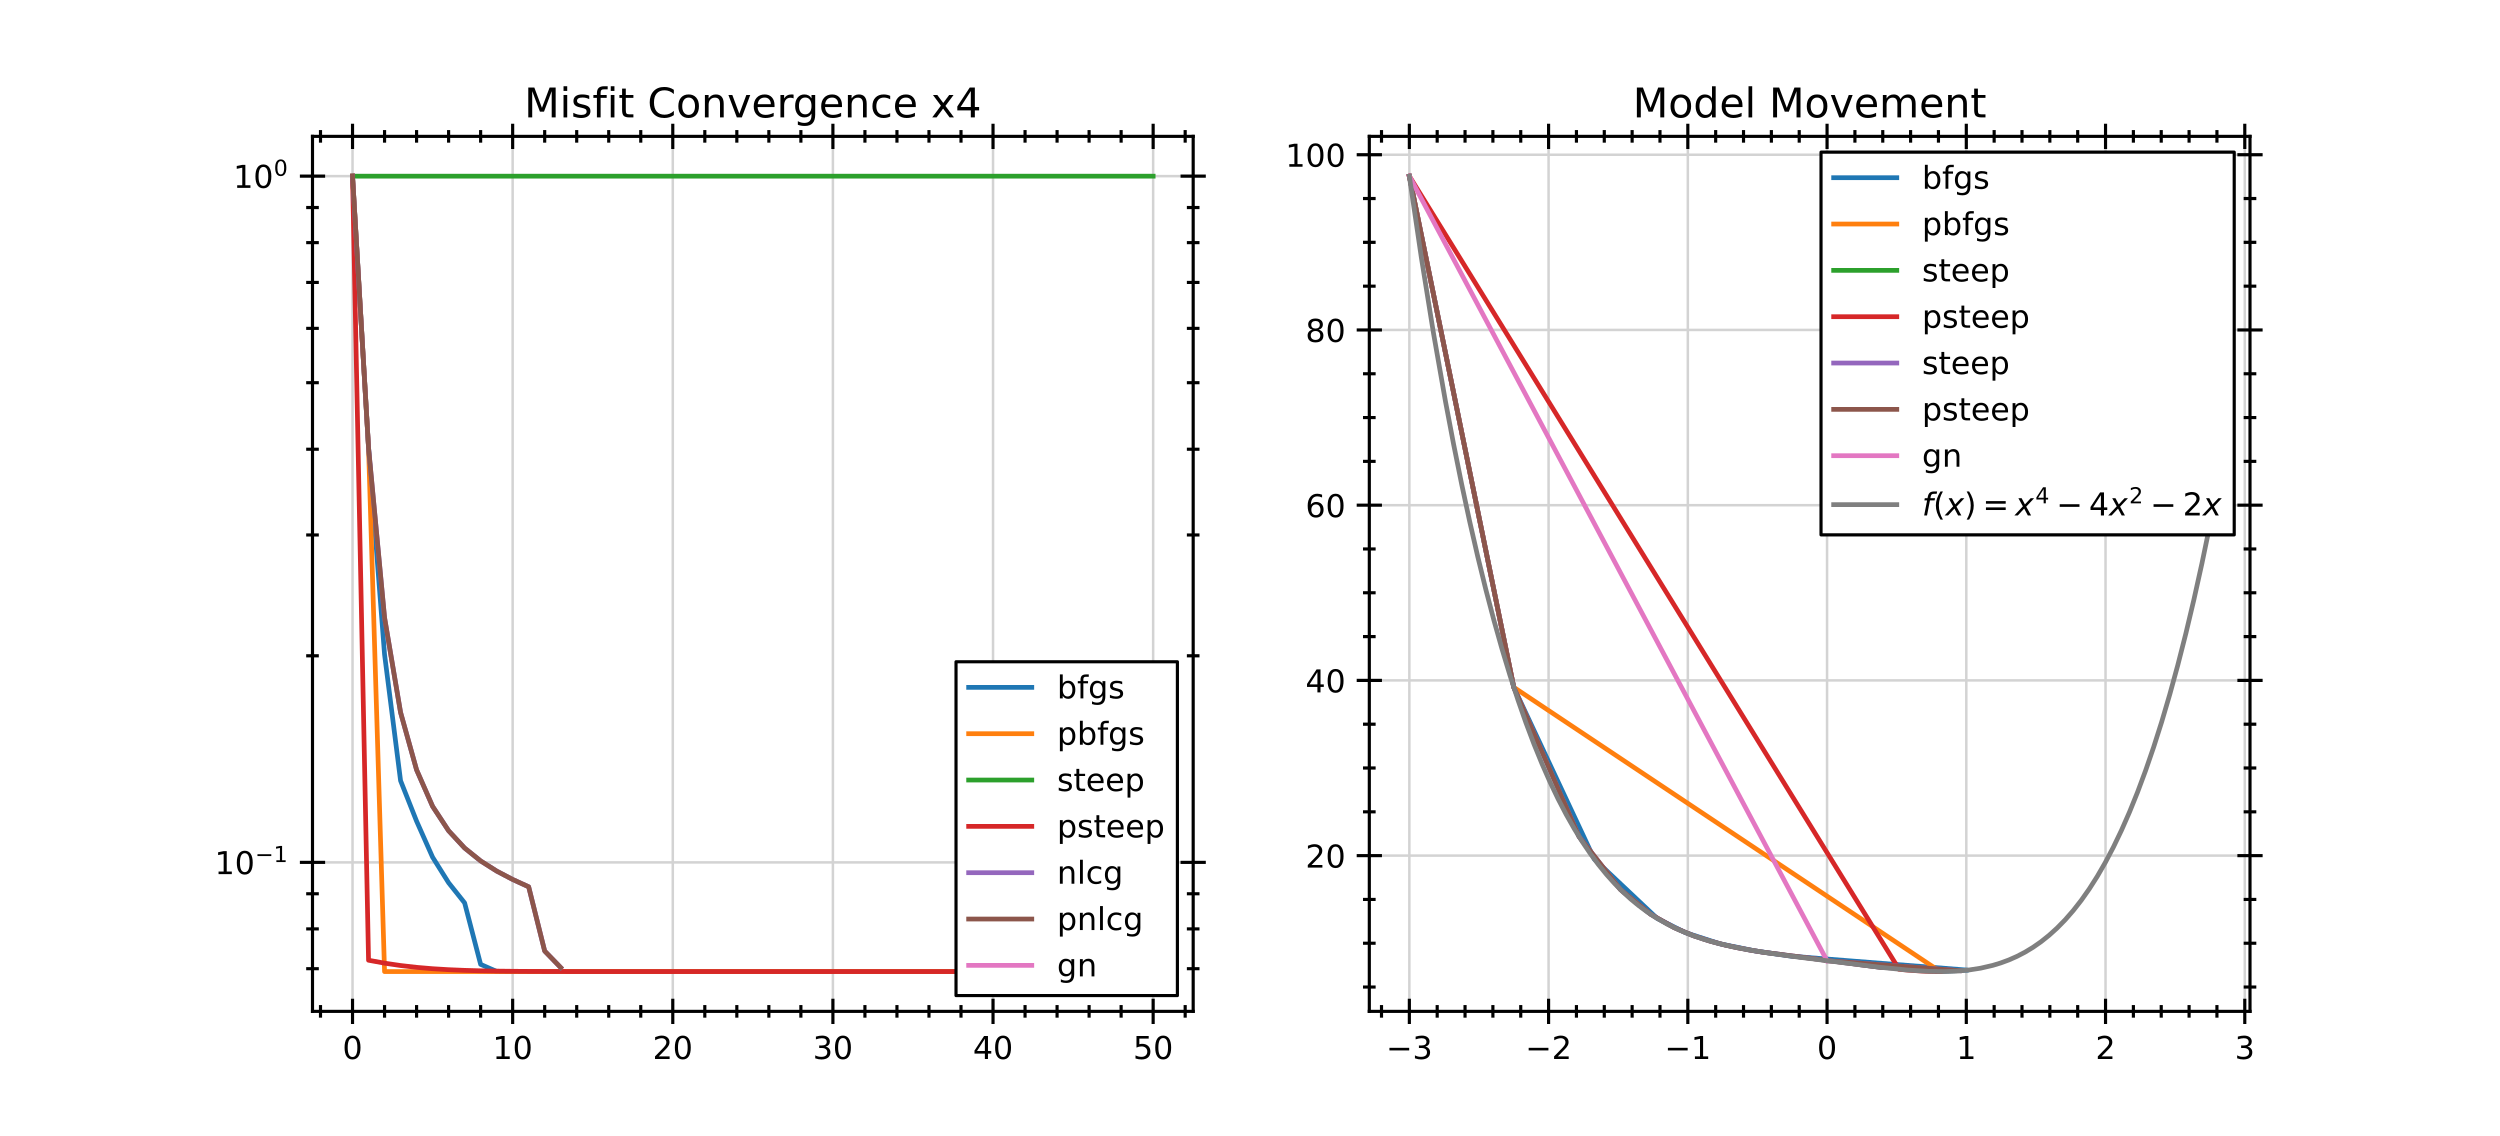 <?xml version="1.0" encoding="utf-8" standalone="no"?>
<!DOCTYPE svg PUBLIC "-//W3C//DTD SVG 1.1//EN"
  "http://www.w3.org/Graphics/SVG/1.1/DTD/svg11.dtd">
<!-- Created with matplotlib (https://matplotlib.org/) -->
<svg height="360pt" version="1.1" viewBox="0 0 792 360" width="792pt" xmlns="http://www.w3.org/2000/svg" xmlns:xlink="http://www.w3.org/1999/xlink">
 <defs>
  <style type="text/css">*{stroke-linecap:butt;stroke-linejoin:round;}</style>
 </defs>
 <g id="figure_1">
  <g id="patch_1">
   <path d="M 0 360 
L 792 360 
L 792 0 
L 0 0 
z
" style="fill:#ffffff;"/>
  </g>
  <g id="axes_1">
   <g id="patch_2">
    <path d="M 99 320.4 
L 378 320.4 
L 378 43.2 
L 99 43.2 
z
" style="fill:#ffffff;"/>
   </g>
   <g id="matplotlib.axis_1">
    <g id="xtick_1">
     <g id="line2d_1">
      <path clip-path="url(#pb90eabaecf)" d="M 111.682 320.4 
L 111.682 43.2 
" style="fill:none;stroke:#d3d3d3;stroke-linecap:square;stroke-width:0.8;"/>
     </g>
     <g id="line2d_2">
      <defs>
       <path d="M 0 4 
L 0 -4 
" id="ma67f789540" style="stroke:#000000;"/>
      </defs>
      <g>
       <use style="stroke:#000000;" x="111.682" xlink:href="#ma67f789540" y="320.4"/>
      </g>
     </g>
     <g id="line2d_3">
      <g>
       <use style="stroke:#000000;" x="111.682" xlink:href="#ma67f789540" y="43.2"/>
      </g>
     </g>
     <g id="text_1">
      <!-- 0 -->
      <g transform="translate(108.501 335.498)scale(0.1 -0.1)">
       <defs>
        <path d="M 31.781 66.406 
Q 24.172 66.406 20.328 58.906 
Q 16.5 51.422 16.5 36.375 
Q 16.5 21.391 20.328 13.891 
Q 24.172 6.391 31.781 6.391 
Q 39.453 6.391 43.281 13.891 
Q 47.125 21.391 47.125 36.375 
Q 47.125 51.422 43.281 58.906 
Q 39.453 66.406 31.781 66.406 
z
M 31.781 74.219 
Q 44.047 74.219 50.516 64.516 
Q 56.984 54.828 56.984 36.375 
Q 56.984 17.969 50.516 8.266 
Q 44.047 -1.422 31.781 -1.422 
Q 19.531 -1.422 13.062 8.266 
Q 6.594 17.969 6.594 36.375 
Q 6.594 54.828 13.062 64.516 
Q 19.531 74.219 31.781 74.219 
z
" id="DejaVuSans-48"/>
       </defs>
       <use xlink:href="#DejaVuSans-48"/>
      </g>
     </g>
    </g>
    <g id="xtick_2">
     <g id="line2d_4">
      <path clip-path="url(#pb90eabaecf)" d="M 162.409 320.4 
L 162.409 43.2 
" style="fill:none;stroke:#d3d3d3;stroke-linecap:square;stroke-width:0.8;"/>
     </g>
     <g id="line2d_5">
      <g>
       <use style="stroke:#000000;" x="162.409" xlink:href="#ma67f789540" y="320.4"/>
      </g>
     </g>
     <g id="line2d_6">
      <g>
       <use style="stroke:#000000;" x="162.409" xlink:href="#ma67f789540" y="43.2"/>
      </g>
     </g>
     <g id="text_2">
      <!-- 10 -->
      <g transform="translate(156.047 335.498)scale(0.1 -0.1)">
       <defs>
        <path d="M 12.406 8.297 
L 28.516 8.297 
L 28.516 63.922 
L 10.984 60.406 
L 10.984 69.391 
L 28.422 72.906 
L 38.281 72.906 
L 38.281 8.297 
L 54.391 8.297 
L 54.391 0 
L 12.406 0 
z
" id="DejaVuSans-49"/>
       </defs>
       <use xlink:href="#DejaVuSans-49"/>
       <use x="63.623" xlink:href="#DejaVuSans-48"/>
      </g>
     </g>
    </g>
    <g id="xtick_3">
     <g id="line2d_7">
      <path clip-path="url(#pb90eabaecf)" d="M 213.136 320.4 
L 213.136 43.2 
" style="fill:none;stroke:#d3d3d3;stroke-linecap:square;stroke-width:0.8;"/>
     </g>
     <g id="line2d_8">
      <g>
       <use style="stroke:#000000;" x="213.136" xlink:href="#ma67f789540" y="320.4"/>
      </g>
     </g>
     <g id="line2d_9">
      <g>
       <use style="stroke:#000000;" x="213.136" xlink:href="#ma67f789540" y="43.2"/>
      </g>
     </g>
     <g id="text_3">
      <!-- 20 -->
      <g transform="translate(206.774 335.498)scale(0.1 -0.1)">
       <defs>
        <path d="M 19.188 8.297 
L 53.609 8.297 
L 53.609 0 
L 7.328 0 
L 7.328 8.297 
Q 12.938 14.109 22.625 23.891 
Q 32.328 33.688 34.812 36.531 
Q 39.547 41.844 41.422 45.531 
Q 43.312 49.219 43.312 52.781 
Q 43.312 58.594 39.234 62.25 
Q 35.156 65.922 28.609 65.922 
Q 23.969 65.922 18.812 64.312 
Q 13.672 62.703 7.812 59.422 
L 7.812 69.391 
Q 13.766 71.781 18.938 73 
Q 24.125 74.219 28.422 74.219 
Q 39.75 74.219 46.484 68.547 
Q 53.219 62.891 53.219 53.422 
Q 53.219 48.922 51.531 44.891 
Q 49.859 40.875 45.406 35.406 
Q 44.188 33.984 37.641 27.219 
Q 31.109 20.453 19.188 8.297 
z
" id="DejaVuSans-50"/>
       </defs>
       <use xlink:href="#DejaVuSans-50"/>
       <use x="63.623" xlink:href="#DejaVuSans-48"/>
      </g>
     </g>
    </g>
    <g id="xtick_4">
     <g id="line2d_10">
      <path clip-path="url(#pb90eabaecf)" d="M 263.864 320.4 
L 263.864 43.2 
" style="fill:none;stroke:#d3d3d3;stroke-linecap:square;stroke-width:0.8;"/>
     </g>
     <g id="line2d_11">
      <g>
       <use style="stroke:#000000;" x="263.864" xlink:href="#ma67f789540" y="320.4"/>
      </g>
     </g>
     <g id="line2d_12">
      <g>
       <use style="stroke:#000000;" x="263.864" xlink:href="#ma67f789540" y="43.2"/>
      </g>
     </g>
     <g id="text_4">
      <!-- 30 -->
      <g transform="translate(257.501 335.498)scale(0.1 -0.1)">
       <defs>
        <path d="M 40.578 39.312 
Q 47.656 37.797 51.625 33 
Q 55.609 28.219 55.609 21.188 
Q 55.609 10.406 48.188 4.484 
Q 40.766 -1.422 27.094 -1.422 
Q 22.516 -1.422 17.656 -0.516 
Q 12.797 0.391 7.625 2.203 
L 7.625 11.719 
Q 11.719 9.328 16.594 8.109 
Q 21.484 6.891 26.812 6.891 
Q 36.078 6.891 40.938 10.547 
Q 45.797 14.203 45.797 21.188 
Q 45.797 27.641 41.281 31.266 
Q 36.766 34.906 28.719 34.906 
L 20.219 34.906 
L 20.219 43.016 
L 29.109 43.016 
Q 36.375 43.016 40.234 45.922 
Q 44.094 48.828 44.094 54.297 
Q 44.094 59.906 40.109 62.906 
Q 36.141 65.922 28.719 65.922 
Q 24.656 65.922 20.016 65.031 
Q 15.375 64.156 9.812 62.312 
L 9.812 71.094 
Q 15.438 72.656 20.344 73.438 
Q 25.25 74.219 29.594 74.219 
Q 40.828 74.219 47.359 69.109 
Q 53.906 64.016 53.906 55.328 
Q 53.906 49.266 50.438 45.094 
Q 46.969 40.922 40.578 39.312 
z
" id="DejaVuSans-51"/>
       </defs>
       <use xlink:href="#DejaVuSans-51"/>
       <use x="63.623" xlink:href="#DejaVuSans-48"/>
      </g>
     </g>
    </g>
    <g id="xtick_5">
     <g id="line2d_13">
      <path clip-path="url(#pb90eabaecf)" d="M 314.591 320.4 
L 314.591 43.2 
" style="fill:none;stroke:#d3d3d3;stroke-linecap:square;stroke-width:0.8;"/>
     </g>
     <g id="line2d_14">
      <g>
       <use style="stroke:#000000;" x="314.591" xlink:href="#ma67f789540" y="320.4"/>
      </g>
     </g>
     <g id="line2d_15">
      <g>
       <use style="stroke:#000000;" x="314.591" xlink:href="#ma67f789540" y="43.2"/>
      </g>
     </g>
     <g id="text_5">
      <!-- 40 -->
      <g transform="translate(308.228 335.498)scale(0.1 -0.1)">
       <defs>
        <path d="M 37.797 64.312 
L 12.891 25.391 
L 37.797 25.391 
z
M 35.203 72.906 
L 47.609 72.906 
L 47.609 25.391 
L 58.016 25.391 
L 58.016 17.188 
L 47.609 17.188 
L 47.609 0 
L 37.797 0 
L 37.797 17.188 
L 4.891 17.188 
L 4.891 26.703 
z
" id="DejaVuSans-52"/>
       </defs>
       <use xlink:href="#DejaVuSans-52"/>
       <use x="63.623" xlink:href="#DejaVuSans-48"/>
      </g>
     </g>
    </g>
    <g id="xtick_6">
     <g id="line2d_16">
      <path clip-path="url(#pb90eabaecf)" d="M 365.318 320.4 
L 365.318 43.2 
" style="fill:none;stroke:#d3d3d3;stroke-linecap:square;stroke-width:0.8;"/>
     </g>
     <g id="line2d_17">
      <g>
       <use style="stroke:#000000;" x="365.318" xlink:href="#ma67f789540" y="320.4"/>
      </g>
     </g>
     <g id="line2d_18">
      <g>
       <use style="stroke:#000000;" x="365.318" xlink:href="#ma67f789540" y="43.2"/>
      </g>
     </g>
     <g id="text_6">
      <!-- 50 -->
      <g transform="translate(358.956 335.498)scale(0.1 -0.1)">
       <defs>
        <path d="M 10.797 72.906 
L 49.516 72.906 
L 49.516 64.594 
L 19.828 64.594 
L 19.828 46.734 
Q 21.969 47.469 24.109 47.828 
Q 26.266 48.188 28.422 48.188 
Q 40.625 48.188 47.75 41.5 
Q 54.891 34.812 54.891 23.391 
Q 54.891 11.625 47.562 5.094 
Q 40.234 -1.422 26.906 -1.422 
Q 22.312 -1.422 17.547 -0.641 
Q 12.797 0.141 7.719 1.703 
L 7.719 11.625 
Q 12.109 9.234 16.797 8.062 
Q 21.484 6.891 26.703 6.891 
Q 35.156 6.891 40.078 11.328 
Q 45.016 15.766 45.016 23.391 
Q 45.016 31 40.078 35.438 
Q 35.156 39.891 26.703 39.891 
Q 22.75 39.891 18.812 39.016 
Q 14.891 38.141 10.797 36.281 
z
" id="DejaVuSans-53"/>
       </defs>
       <use xlink:href="#DejaVuSans-53"/>
       <use x="63.623" xlink:href="#DejaVuSans-48"/>
      </g>
     </g>
    </g>
    <g id="xtick_7">
     <g id="line2d_19">
      <defs>
       <path d="M 0 2 
L 0 -2 
" id="ma34bc25ac5" style="stroke:#000000;"/>
      </defs>
      <g>
       <use style="stroke:#000000;" x="101.536" xlink:href="#ma34bc25ac5" y="320.4"/>
      </g>
     </g>
     <g id="line2d_20">
      <g>
       <use style="stroke:#000000;" x="101.536" xlink:href="#ma34bc25ac5" y="43.2"/>
      </g>
     </g>
    </g>
    <g id="xtick_8">
     <g id="line2d_21">
      <g>
       <use style="stroke:#000000;" x="121.827" xlink:href="#ma34bc25ac5" y="320.4"/>
      </g>
     </g>
     <g id="line2d_22">
      <g>
       <use style="stroke:#000000;" x="121.827" xlink:href="#ma34bc25ac5" y="43.2"/>
      </g>
     </g>
    </g>
    <g id="xtick_9">
     <g id="line2d_23">
      <g>
       <use style="stroke:#000000;" x="131.973" xlink:href="#ma34bc25ac5" y="320.4"/>
      </g>
     </g>
     <g id="line2d_24">
      <g>
       <use style="stroke:#000000;" x="131.973" xlink:href="#ma34bc25ac5" y="43.2"/>
      </g>
     </g>
    </g>
    <g id="xtick_10">
     <g id="line2d_25">
      <g>
       <use style="stroke:#000000;" x="142.118" xlink:href="#ma34bc25ac5" y="320.4"/>
      </g>
     </g>
     <g id="line2d_26">
      <g>
       <use style="stroke:#000000;" x="142.118" xlink:href="#ma34bc25ac5" y="43.2"/>
      </g>
     </g>
    </g>
    <g id="xtick_11">
     <g id="line2d_27">
      <g>
       <use style="stroke:#000000;" x="152.264" xlink:href="#ma34bc25ac5" y="320.4"/>
      </g>
     </g>
     <g id="line2d_28">
      <g>
       <use style="stroke:#000000;" x="152.264" xlink:href="#ma34bc25ac5" y="43.2"/>
      </g>
     </g>
    </g>
    <g id="xtick_12">
     <g id="line2d_29">
      <g>
       <use style="stroke:#000000;" x="172.555" xlink:href="#ma34bc25ac5" y="320.4"/>
      </g>
     </g>
     <g id="line2d_30">
      <g>
       <use style="stroke:#000000;" x="172.555" xlink:href="#ma34bc25ac5" y="43.2"/>
      </g>
     </g>
    </g>
    <g id="xtick_13">
     <g id="line2d_31">
      <g>
       <use style="stroke:#000000;" x="182.7" xlink:href="#ma34bc25ac5" y="320.4"/>
      </g>
     </g>
     <g id="line2d_32">
      <g>
       <use style="stroke:#000000;" x="182.7" xlink:href="#ma34bc25ac5" y="43.2"/>
      </g>
     </g>
    </g>
    <g id="xtick_14">
     <g id="line2d_33">
      <g>
       <use style="stroke:#000000;" x="192.845" xlink:href="#ma34bc25ac5" y="320.4"/>
      </g>
     </g>
     <g id="line2d_34">
      <g>
       <use style="stroke:#000000;" x="192.845" xlink:href="#ma34bc25ac5" y="43.2"/>
      </g>
     </g>
    </g>
    <g id="xtick_15">
     <g id="line2d_35">
      <g>
       <use style="stroke:#000000;" x="202.991" xlink:href="#ma34bc25ac5" y="320.4"/>
      </g>
     </g>
     <g id="line2d_36">
      <g>
       <use style="stroke:#000000;" x="202.991" xlink:href="#ma34bc25ac5" y="43.2"/>
      </g>
     </g>
    </g>
    <g id="xtick_16">
     <g id="line2d_37">
      <g>
       <use style="stroke:#000000;" x="223.282" xlink:href="#ma34bc25ac5" y="320.4"/>
      </g>
     </g>
     <g id="line2d_38">
      <g>
       <use style="stroke:#000000;" x="223.282" xlink:href="#ma34bc25ac5" y="43.2"/>
      </g>
     </g>
    </g>
    <g id="xtick_17">
     <g id="line2d_39">
      <g>
       <use style="stroke:#000000;" x="233.427" xlink:href="#ma34bc25ac5" y="320.4"/>
      </g>
     </g>
     <g id="line2d_40">
      <g>
       <use style="stroke:#000000;" x="233.427" xlink:href="#ma34bc25ac5" y="43.2"/>
      </g>
     </g>
    </g>
    <g id="xtick_18">
     <g id="line2d_41">
      <g>
       <use style="stroke:#000000;" x="243.573" xlink:href="#ma34bc25ac5" y="320.4"/>
      </g>
     </g>
     <g id="line2d_42">
      <g>
       <use style="stroke:#000000;" x="243.573" xlink:href="#ma34bc25ac5" y="43.2"/>
      </g>
     </g>
    </g>
    <g id="xtick_19">
     <g id="line2d_43">
      <g>
       <use style="stroke:#000000;" x="253.718" xlink:href="#ma34bc25ac5" y="320.4"/>
      </g>
     </g>
     <g id="line2d_44">
      <g>
       <use style="stroke:#000000;" x="253.718" xlink:href="#ma34bc25ac5" y="43.2"/>
      </g>
     </g>
    </g>
    <g id="xtick_20">
     <g id="line2d_45">
      <g>
       <use style="stroke:#000000;" x="274.009" xlink:href="#ma34bc25ac5" y="320.4"/>
      </g>
     </g>
     <g id="line2d_46">
      <g>
       <use style="stroke:#000000;" x="274.009" xlink:href="#ma34bc25ac5" y="43.2"/>
      </g>
     </g>
    </g>
    <g id="xtick_21">
     <g id="line2d_47">
      <g>
       <use style="stroke:#000000;" x="284.155" xlink:href="#ma34bc25ac5" y="320.4"/>
      </g>
     </g>
     <g id="line2d_48">
      <g>
       <use style="stroke:#000000;" x="284.155" xlink:href="#ma34bc25ac5" y="43.2"/>
      </g>
     </g>
    </g>
    <g id="xtick_22">
     <g id="line2d_49">
      <g>
       <use style="stroke:#000000;" x="294.3" xlink:href="#ma34bc25ac5" y="320.4"/>
      </g>
     </g>
     <g id="line2d_50">
      <g>
       <use style="stroke:#000000;" x="294.3" xlink:href="#ma34bc25ac5" y="43.2"/>
      </g>
     </g>
    </g>
    <g id="xtick_23">
     <g id="line2d_51">
      <g>
       <use style="stroke:#000000;" x="304.445" xlink:href="#ma34bc25ac5" y="320.4"/>
      </g>
     </g>
     <g id="line2d_52">
      <g>
       <use style="stroke:#000000;" x="304.445" xlink:href="#ma34bc25ac5" y="43.2"/>
      </g>
     </g>
    </g>
    <g id="xtick_24">
     <g id="line2d_53">
      <g>
       <use style="stroke:#000000;" x="324.736" xlink:href="#ma34bc25ac5" y="320.4"/>
      </g>
     </g>
     <g id="line2d_54">
      <g>
       <use style="stroke:#000000;" x="324.736" xlink:href="#ma34bc25ac5" y="43.2"/>
      </g>
     </g>
    </g>
    <g id="xtick_25">
     <g id="line2d_55">
      <g>
       <use style="stroke:#000000;" x="334.882" xlink:href="#ma34bc25ac5" y="320.4"/>
      </g>
     </g>
     <g id="line2d_56">
      <g>
       <use style="stroke:#000000;" x="334.882" xlink:href="#ma34bc25ac5" y="43.2"/>
      </g>
     </g>
    </g>
    <g id="xtick_26">
     <g id="line2d_57">
      <g>
       <use style="stroke:#000000;" x="345.027" xlink:href="#ma34bc25ac5" y="320.4"/>
      </g>
     </g>
     <g id="line2d_58">
      <g>
       <use style="stroke:#000000;" x="345.027" xlink:href="#ma34bc25ac5" y="43.2"/>
      </g>
     </g>
    </g>
    <g id="xtick_27">
     <g id="line2d_59">
      <g>
       <use style="stroke:#000000;" x="355.173" xlink:href="#ma34bc25ac5" y="320.4"/>
      </g>
     </g>
     <g id="line2d_60">
      <g>
       <use style="stroke:#000000;" x="355.173" xlink:href="#ma34bc25ac5" y="43.2"/>
      </g>
     </g>
    </g>
    <g id="xtick_28">
     <g id="line2d_61">
      <g>
       <use style="stroke:#000000;" x="375.464" xlink:href="#ma34bc25ac5" y="320.4"/>
      </g>
     </g>
     <g id="line2d_62">
      <g>
       <use style="stroke:#000000;" x="375.464" xlink:href="#ma34bc25ac5" y="43.2"/>
      </g>
     </g>
    </g>
   </g>
   <g id="matplotlib.axis_2">
    <g id="ytick_1">
     <g id="line2d_63">
      <path clip-path="url(#pb90eabaecf)" d="M 99 273.202 
L 378 273.202 
" style="fill:none;stroke:#d3d3d3;stroke-linecap:square;stroke-width:0.8;"/>
     </g>
     <g id="line2d_64">
      <defs>
       <path d="M 4 0 
L -4 -0 
" id="m3efbe9817a" style="stroke:#000000;"/>
      </defs>
      <g>
       <use style="stroke:#000000;" x="99" xlink:href="#m3efbe9817a" y="273.202"/>
      </g>
     </g>
     <g id="line2d_65">
      <g>
       <use style="stroke:#000000;" x="378" xlink:href="#m3efbe9817a" y="273.202"/>
      </g>
     </g>
     <g id="text_7">
      <!-- $\mathdefault{10^{-1}}$ -->
      <g transform="translate(68 277.002)scale(0.1 -0.1)">
       <defs>
        <path d="M 10.594 35.5 
L 73.188 35.5 
L 73.188 27.203 
L 10.594 27.203 
z
" id="DejaVuSans-8722"/>
       </defs>
       <use transform="translate(0 0.684)" xlink:href="#DejaVuSans-49"/>
       <use transform="translate(63.623 0.684)" xlink:href="#DejaVuSans-48"/>
       <use transform="translate(128.203 38.966)scale(0.7)" xlink:href="#DejaVuSans-8722"/>
       <use transform="translate(186.855 38.966)scale(0.7)" xlink:href="#DejaVuSans-49"/>
      </g>
     </g>
    </g>
    <g id="ytick_2">
     <g id="line2d_66">
      <path clip-path="url(#pb90eabaecf)" d="M 99 55.8 
L 378 55.8 
" style="fill:none;stroke:#d3d3d3;stroke-linecap:square;stroke-width:0.8;"/>
     </g>
     <g id="line2d_67">
      <g>
       <use style="stroke:#000000;" x="99" xlink:href="#m3efbe9817a" y="55.8"/>
      </g>
     </g>
     <g id="line2d_68">
      <g>
       <use style="stroke:#000000;" x="378" xlink:href="#m3efbe9817a" y="55.8"/>
      </g>
     </g>
     <g id="text_8">
      <!-- $\mathdefault{10^{0}}$ -->
      <g transform="translate(73.9 59.599)scale(0.1 -0.1)">
       <use transform="translate(0 0.766)" xlink:href="#DejaVuSans-49"/>
       <use transform="translate(63.623 0.766)" xlink:href="#DejaVuSans-48"/>
       <use transform="translate(128.203 39.047)scale(0.7)" xlink:href="#DejaVuSans-48"/>
      </g>
     </g>
    </g>
    <g id="ytick_3">
     <g id="line2d_69">
      <defs>
       <path d="M 2 0 
L -2 -0 
" id="ma363d25515" style="stroke:#000000;"/>
      </defs>
      <g>
       <use style="stroke:#000000;" x="99" xlink:href="#ma363d25515" y="306.878"/>
      </g>
     </g>
     <g id="line2d_70">
      <g>
       <use style="stroke:#000000;" x="378" xlink:href="#ma363d25515" y="306.878"/>
      </g>
     </g>
    </g>
    <g id="ytick_4">
     <g id="line2d_71">
      <g>
       <use style="stroke:#000000;" x="99" xlink:href="#ma363d25515" y="294.271"/>
      </g>
     </g>
     <g id="line2d_72">
      <g>
       <use style="stroke:#000000;" x="378" xlink:href="#ma363d25515" y="294.271"/>
      </g>
     </g>
    </g>
    <g id="ytick_5">
     <g id="line2d_73">
      <g>
       <use style="stroke:#000000;" x="99" xlink:href="#ma363d25515" y="283.15"/>
      </g>
     </g>
     <g id="line2d_74">
      <g>
       <use style="stroke:#000000;" x="378" xlink:href="#ma363d25515" y="283.15"/>
      </g>
     </g>
    </g>
    <g id="ytick_6">
     <g id="line2d_75">
      <g>
       <use style="stroke:#000000;" x="99" xlink:href="#ma363d25515" y="207.758"/>
      </g>
     </g>
     <g id="line2d_76">
      <g>
       <use style="stroke:#000000;" x="378" xlink:href="#ma363d25515" y="207.758"/>
      </g>
     </g>
    </g>
    <g id="ytick_7">
     <g id="line2d_77">
      <g>
       <use style="stroke:#000000;" x="99" xlink:href="#ma363d25515" y="169.475"/>
      </g>
     </g>
     <g id="line2d_78">
      <g>
       <use style="stroke:#000000;" x="378" xlink:href="#ma363d25515" y="169.475"/>
      </g>
     </g>
    </g>
    <g id="ytick_8">
     <g id="line2d_79">
      <g>
       <use style="stroke:#000000;" x="99" xlink:href="#ma363d25515" y="142.313"/>
      </g>
     </g>
     <g id="line2d_80">
      <g>
       <use style="stroke:#000000;" x="378" xlink:href="#ma363d25515" y="142.313"/>
      </g>
     </g>
    </g>
    <g id="ytick_9">
     <g id="line2d_81">
      <g>
       <use style="stroke:#000000;" x="99" xlink:href="#ma363d25515" y="121.245"/>
      </g>
     </g>
     <g id="line2d_82">
      <g>
       <use style="stroke:#000000;" x="378" xlink:href="#ma363d25515" y="121.245"/>
      </g>
     </g>
    </g>
    <g id="ytick_10">
     <g id="line2d_83">
      <g>
       <use style="stroke:#000000;" x="99" xlink:href="#ma363d25515" y="104.03"/>
      </g>
     </g>
     <g id="line2d_84">
      <g>
       <use style="stroke:#000000;" x="378" xlink:href="#ma363d25515" y="104.03"/>
      </g>
     </g>
    </g>
    <g id="ytick_11">
     <g id="line2d_85">
      <g>
       <use style="stroke:#000000;" x="99" xlink:href="#ma363d25515" y="89.476"/>
      </g>
     </g>
     <g id="line2d_86">
      <g>
       <use style="stroke:#000000;" x="378" xlink:href="#ma363d25515" y="89.476"/>
      </g>
     </g>
    </g>
    <g id="ytick_12">
     <g id="line2d_87">
      <g>
       <use style="stroke:#000000;" x="99" xlink:href="#ma363d25515" y="76.868"/>
      </g>
     </g>
     <g id="line2d_88">
      <g>
       <use style="stroke:#000000;" x="378" xlink:href="#ma363d25515" y="76.868"/>
      </g>
     </g>
    </g>
    <g id="ytick_13">
     <g id="line2d_89">
      <g>
       <use style="stroke:#000000;" x="99" xlink:href="#ma363d25515" y="65.748"/>
      </g>
     </g>
     <g id="line2d_90">
      <g>
       <use style="stroke:#000000;" x="378" xlink:href="#ma363d25515" y="65.748"/>
      </g>
     </g>
    </g>
   </g>
   <g id="line2d_91">
    <path clip-path="url(#pb90eabaecf)" d="M 111.682 55.8 
L 116.755 141.857 
L 121.827 207.331 
L 126.9 247.321 
L 131.973 260.147 
L 137.045 271.56 
L 142.118 279.656 
L 147.191 286.035 
L 152.264 305.512 
L 157.336 307.752 
L 162.409 307.799 
L 167.482 307.8 
L 172.555 307.8 
L 177.627 307.8 
L 182.7 307.8 
L 187.773 307.8 
L 192.845 307.8 
L 197.918 307.8 
L 202.991 307.8 
L 208.064 307.8 
L 213.136 307.8 
L 218.209 307.8 
L 223.282 307.8 
L 228.355 307.8 
L 233.427 307.8 
L 238.5 307.8 
L 243.573 307.8 
L 248.645 307.8 
L 253.718 307.8 
L 258.791 307.8 
L 263.864 307.8 
L 268.936 307.8 
L 274.009 307.8 
L 279.082 307.8 
L 284.155 307.8 
L 289.227 307.8 
L 294.3 307.8 
L 299.373 307.8 
L 304.445 307.8 
L 309.518 307.8 
L 314.591 307.8 
L 319.664 307.8 
L 324.736 307.8 
L 329.809 307.8 
L 334.882 307.8 
L 339.955 307.8 
L 345.027 307.8 
L 350.1 307.8 
L 355.173 307.8 
L 360.245 307.8 
L 365.318 307.8 
" style="fill:none;stroke:#1f77b4;stroke-linecap:square;stroke-width:1.5;"/>
   </g>
   <g id="line2d_92">
    <path clip-path="url(#pb90eabaecf)" d="M 111.682 55.8 
L 116.755 141.857 
L 121.827 307.799 
L 126.9 307.799 
L 131.973 307.8 
L 137.045 307.8 
L 142.118 307.8 
L 147.191 307.8 
L 152.264 307.8 
L 157.336 307.8 
L 162.409 307.8 
L 167.482 307.8 
L 172.555 307.8 
L 177.627 307.8 
L 182.7 307.8 
L 187.773 307.8 
L 192.845 307.8 
L 197.918 307.8 
L 202.991 307.8 
L 208.064 307.8 
L 213.136 307.8 
L 218.209 307.8 
L 223.282 307.8 
L 228.355 307.8 
L 233.427 307.8 
L 238.5 307.8 
L 243.573 307.8 
L 248.645 307.8 
L 253.718 307.8 
L 258.791 307.8 
L 263.864 307.8 
L 268.936 307.8 
L 274.009 307.8 
L 279.082 307.8 
L 284.155 307.8 
L 289.227 307.8 
L 294.3 307.8 
L 299.373 307.8 
L 304.445 307.8 
L 309.518 307.8 
L 314.591 307.8 
L 319.664 307.8 
L 324.736 307.8 
L 329.809 307.8 
L 334.882 307.8 
L 339.955 307.8 
L 345.027 307.8 
L 350.1 307.8 
L 355.173 307.8 
L 360.245 307.8 
L 365.318 307.8 
" style="fill:none;stroke:#ff7f0e;stroke-linecap:square;stroke-width:1.5;"/>
   </g>
   <g id="line2d_93">
    <path clip-path="url(#pb90eabaecf)" d="M 111.682 55.8 
L 116.755 55.8 
L 121.827 55.8 
L 126.9 55.8 
L 131.973 55.8 
L 137.045 55.8 
L 142.118 55.8 
L 147.191 55.8 
L 152.264 55.8 
L 157.336 55.8 
L 162.409 55.8 
L 167.482 55.8 
L 172.555 55.8 
L 177.627 55.8 
L 182.7 55.8 
L 187.773 55.8 
L 192.845 55.8 
L 197.918 55.8 
L 202.991 55.8 
L 208.064 55.8 
L 213.136 55.8 
L 218.209 55.8 
L 223.282 55.8 
L 228.355 55.8 
L 233.427 55.8 
L 238.5 55.8 
L 243.573 55.8 
L 248.645 55.8 
L 253.718 55.8 
L 258.791 55.8 
L 263.864 55.8 
L 268.936 55.8 
L 274.009 55.8 
L 279.082 55.8 
L 284.155 55.8 
L 289.227 55.8 
L 294.3 55.8 
L 299.373 55.8 
L 304.445 55.8 
L 309.518 55.8 
L 314.591 55.8 
L 319.664 55.8 
L 324.736 55.8 
L 329.809 55.8 
L 334.882 55.8 
L 339.955 55.8 
L 345.027 55.8 
L 350.1 55.8 
L 355.173 55.8 
L 360.245 55.8 
L 365.318 55.8 
" style="fill:none;stroke:#2ca02c;stroke-linecap:square;stroke-width:1.5;"/>
   </g>
   <g id="line2d_94">
    <path clip-path="url(#pb90eabaecf)" d="M 111.682 55.8 
L 116.755 304.203 
L 121.827 305.13 
L 126.9 305.878 
L 131.973 306.458 
L 137.045 306.89 
L 142.118 307.198 
L 147.191 307.411 
L 152.264 307.554 
L 157.336 307.646 
L 162.409 307.706 
L 167.482 307.743 
L 172.555 307.765 
L 177.627 307.779 
L 182.7 307.788 
L 187.773 307.793 
L 192.845 307.796 
L 197.918 307.797 
L 202.991 307.799 
L 208.064 307.799 
L 213.136 307.799 
L 218.209 307.8 
L 223.282 307.8 
L 228.355 307.8 
L 233.427 307.8 
L 238.5 307.8 
L 243.573 307.8 
L 248.645 307.8 
L 253.718 307.8 
L 258.791 307.8 
L 263.864 307.8 
L 268.936 307.8 
L 274.009 307.8 
L 279.082 307.8 
L 284.155 307.8 
L 289.227 307.8 
L 294.3 307.8 
L 299.373 307.8 
L 304.445 307.8 
L 309.518 307.8 
L 314.591 307.8 
L 319.664 307.8 
L 324.736 307.8 
L 329.809 307.8 
L 334.882 307.8 
L 339.955 307.8 
L 345.027 307.8 
L 350.1 307.8 
L 355.173 307.8 
L 360.245 307.8 
L 365.318 307.8 
" style="fill:none;stroke:#d62728;stroke-linecap:square;stroke-width:1.5;"/>
   </g>
   <g id="line2d_95">
    <path clip-path="url(#pb90eabaecf)" d="M 111.682 55.8 
L 116.755 141.857 
L 121.827 195.693 
L 126.9 225.697 
L 131.973 243.896 
L 137.045 255.45 
L 142.118 263.185 
L 147.191 268.656 
L 152.264 272.74 
L 157.336 275.953 
L 162.409 278.617 
L 167.482 280.94 
L 172.555 301.288 
L 177.627 306.517 
" style="fill:none;stroke:#9467bd;stroke-linecap:square;stroke-width:1.5;"/>
   </g>
   <g id="line2d_96">
    <path clip-path="url(#pb90eabaecf)" d="M 111.682 55.8 
L 116.755 141.857 
L 121.827 195.693 
L 126.9 225.697 
L 131.973 243.896 
L 137.045 255.45 
L 142.118 263.185 
L 147.191 268.656 
L 152.264 272.74 
L 157.336 275.953 
L 162.409 278.617 
L 167.482 280.94 
L 172.555 301.288 
L 177.627 306.517 
" style="fill:none;stroke:#8c564b;stroke-linecap:square;stroke-width:1.5;"/>
   </g>
   <g id="line2d_97">
    <path clip-path="url(#pb90eabaecf)" d="M 111.682 55.8 
" style="fill:none;stroke:#e377c2;stroke-linecap:square;stroke-width:1.5;"/>
   </g>
   <g id="patch_3">
    <path d="M 99 320.4 
L 99 43.2 
" style="fill:none;stroke:#000000;stroke-linecap:square;stroke-linejoin:miter;"/>
   </g>
   <g id="patch_4">
    <path d="M 378 320.4 
L 378 43.2 
" style="fill:none;stroke:#000000;stroke-linecap:square;stroke-linejoin:miter;"/>
   </g>
   <g id="patch_5">
    <path d="M 99 320.4 
L 378 320.4 
" style="fill:none;stroke:#000000;stroke-linecap:square;stroke-linejoin:miter;"/>
   </g>
   <g id="patch_6">
    <path d="M 99 43.2 
L 378 43.2 
" style="fill:none;stroke:#000000;stroke-linecap:square;stroke-linejoin:miter;"/>
   </g>
   <g id="text_9">
    <!-- Misfit Convergence x4 -->
    <g transform="translate(166.084 37.2)scale(0.13 -0.13)">
     <defs>
      <path d="M 9.812 72.906 
L 24.516 72.906 
L 43.109 23.297 
L 61.812 72.906 
L 76.516 72.906 
L 76.516 0 
L 66.891 0 
L 66.891 64.016 
L 48.094 14.016 
L 38.188 14.016 
L 19.391 64.016 
L 19.391 0 
L 9.812 0 
z
" id="DejaVuSans-77"/>
      <path d="M 9.422 54.688 
L 18.406 54.688 
L 18.406 0 
L 9.422 0 
z
M 9.422 75.984 
L 18.406 75.984 
L 18.406 64.594 
L 9.422 64.594 
z
" id="DejaVuSans-105"/>
      <path d="M 44.281 53.078 
L 44.281 44.578 
Q 40.484 46.531 36.375 47.5 
Q 32.281 48.484 27.875 48.484 
Q 21.188 48.484 17.844 46.438 
Q 14.5 44.391 14.5 40.281 
Q 14.5 37.156 16.891 35.375 
Q 19.281 33.594 26.516 31.984 
L 29.594 31.297 
Q 39.156 29.25 43.188 25.516 
Q 47.219 21.781 47.219 15.094 
Q 47.219 7.469 41.188 3.016 
Q 35.156 -1.422 24.609 -1.422 
Q 20.219 -1.422 15.453 -0.562 
Q 10.688 0.297 5.422 2 
L 5.422 11.281 
Q 10.406 8.688 15.234 7.391 
Q 20.062 6.109 24.812 6.109 
Q 31.156 6.109 34.562 8.281 
Q 37.984 10.453 37.984 14.406 
Q 37.984 18.062 35.516 20.016 
Q 33.062 21.969 24.703 23.781 
L 21.578 24.516 
Q 13.234 26.266 9.516 29.906 
Q 5.812 33.547 5.812 39.891 
Q 5.812 47.609 11.281 51.797 
Q 16.75 56 26.812 56 
Q 31.781 56 36.172 55.266 
Q 40.578 54.547 44.281 53.078 
z
" id="DejaVuSans-115"/>
      <path d="M 37.109 75.984 
L 37.109 68.5 
L 28.516 68.5 
Q 23.688 68.5 21.797 66.547 
Q 19.922 64.594 19.922 59.516 
L 19.922 54.688 
L 34.719 54.688 
L 34.719 47.703 
L 19.922 47.703 
L 19.922 0 
L 10.891 0 
L 10.891 47.703 
L 2.297 47.703 
L 2.297 54.688 
L 10.891 54.688 
L 10.891 58.5 
Q 10.891 67.625 15.141 71.797 
Q 19.391 75.984 28.609 75.984 
z
" id="DejaVuSans-102"/>
      <path d="M 18.312 70.219 
L 18.312 54.688 
L 36.812 54.688 
L 36.812 47.703 
L 18.312 47.703 
L 18.312 18.016 
Q 18.312 11.328 20.141 9.422 
Q 21.969 7.516 27.594 7.516 
L 36.812 7.516 
L 36.812 0 
L 27.594 0 
Q 17.188 0 13.234 3.875 
Q 9.281 7.766 9.281 18.016 
L 9.281 47.703 
L 2.688 47.703 
L 2.688 54.688 
L 9.281 54.688 
L 9.281 70.219 
z
" id="DejaVuSans-116"/>
      <path id="DejaVuSans-32"/>
      <path d="M 64.406 67.281 
L 64.406 56.891 
Q 59.422 61.531 53.781 63.812 
Q 48.141 66.109 41.797 66.109 
Q 29.297 66.109 22.656 58.469 
Q 16.016 50.828 16.016 36.375 
Q 16.016 21.969 22.656 14.328 
Q 29.297 6.688 41.797 6.688 
Q 48.141 6.688 53.781 8.984 
Q 59.422 11.281 64.406 15.922 
L 64.406 5.609 
Q 59.234 2.094 53.438 0.328 
Q 47.656 -1.422 41.219 -1.422 
Q 24.656 -1.422 15.125 8.703 
Q 5.609 18.844 5.609 36.375 
Q 5.609 53.953 15.125 64.078 
Q 24.656 74.219 41.219 74.219 
Q 47.75 74.219 53.531 72.484 
Q 59.328 70.75 64.406 67.281 
z
" id="DejaVuSans-67"/>
      <path d="M 30.609 48.391 
Q 23.391 48.391 19.188 42.75 
Q 14.984 37.109 14.984 27.297 
Q 14.984 17.484 19.156 11.844 
Q 23.344 6.203 30.609 6.203 
Q 37.797 6.203 41.984 11.859 
Q 46.188 17.531 46.188 27.297 
Q 46.188 37.016 41.984 42.703 
Q 37.797 48.391 30.609 48.391 
z
M 30.609 56 
Q 42.328 56 49.016 48.375 
Q 55.719 40.766 55.719 27.297 
Q 55.719 13.875 49.016 6.219 
Q 42.328 -1.422 30.609 -1.422 
Q 18.844 -1.422 12.172 6.219 
Q 5.516 13.875 5.516 27.297 
Q 5.516 40.766 12.172 48.375 
Q 18.844 56 30.609 56 
z
" id="DejaVuSans-111"/>
      <path d="M 54.891 33.016 
L 54.891 0 
L 45.906 0 
L 45.906 32.719 
Q 45.906 40.484 42.875 44.328 
Q 39.844 48.188 33.797 48.188 
Q 26.516 48.188 22.312 43.547 
Q 18.109 38.922 18.109 30.906 
L 18.109 0 
L 9.078 0 
L 9.078 54.688 
L 18.109 54.688 
L 18.109 46.188 
Q 21.344 51.125 25.703 53.562 
Q 30.078 56 35.797 56 
Q 45.219 56 50.047 50.172 
Q 54.891 44.344 54.891 33.016 
z
" id="DejaVuSans-110"/>
      <path d="M 2.984 54.688 
L 12.5 54.688 
L 29.594 8.797 
L 46.688 54.688 
L 56.203 54.688 
L 35.688 0 
L 23.484 0 
z
" id="DejaVuSans-118"/>
      <path d="M 56.203 29.594 
L 56.203 25.203 
L 14.891 25.203 
Q 15.484 15.922 20.484 11.062 
Q 25.484 6.203 34.422 6.203 
Q 39.594 6.203 44.453 7.469 
Q 49.312 8.734 54.109 11.281 
L 54.109 2.781 
Q 49.266 0.734 44.188 -0.344 
Q 39.109 -1.422 33.891 -1.422 
Q 20.797 -1.422 13.156 6.188 
Q 5.516 13.812 5.516 26.812 
Q 5.516 40.234 12.766 48.109 
Q 20.016 56 32.328 56 
Q 43.359 56 49.781 48.891 
Q 56.203 41.797 56.203 29.594 
z
M 47.219 32.234 
Q 47.125 39.594 43.094 43.984 
Q 39.062 48.391 32.422 48.391 
Q 24.906 48.391 20.391 44.141 
Q 15.875 39.891 15.188 32.172 
z
" id="DejaVuSans-101"/>
      <path d="M 41.109 46.297 
Q 39.594 47.172 37.812 47.578 
Q 36.031 48 33.891 48 
Q 26.266 48 22.188 43.047 
Q 18.109 38.094 18.109 28.812 
L 18.109 0 
L 9.078 0 
L 9.078 54.688 
L 18.109 54.688 
L 18.109 46.188 
Q 20.953 51.172 25.484 53.578 
Q 30.031 56 36.531 56 
Q 37.453 56 38.578 55.875 
Q 39.703 55.766 41.062 55.516 
z
" id="DejaVuSans-114"/>
      <path d="M 45.406 27.984 
Q 45.406 37.75 41.375 43.109 
Q 37.359 48.484 30.078 48.484 
Q 22.859 48.484 18.828 43.109 
Q 14.797 37.75 14.797 27.984 
Q 14.797 18.266 18.828 12.891 
Q 22.859 7.516 30.078 7.516 
Q 37.359 7.516 41.375 12.891 
Q 45.406 18.266 45.406 27.984 
z
M 54.391 6.781 
Q 54.391 -7.172 48.188 -13.984 
Q 42 -20.797 29.203 -20.797 
Q 24.469 -20.797 20.266 -20.094 
Q 16.062 -19.391 12.109 -17.922 
L 12.109 -9.188 
Q 16.062 -11.328 19.922 -12.344 
Q 23.781 -13.375 27.781 -13.375 
Q 36.625 -13.375 41.016 -8.766 
Q 45.406 -4.156 45.406 5.172 
L 45.406 9.625 
Q 42.625 4.781 38.281 2.391 
Q 33.938 0 27.875 0 
Q 17.828 0 11.672 7.656 
Q 5.516 15.328 5.516 27.984 
Q 5.516 40.672 11.672 48.328 
Q 17.828 56 27.875 56 
Q 33.938 56 38.281 53.609 
Q 42.625 51.219 45.406 46.391 
L 45.406 54.688 
L 54.391 54.688 
z
" id="DejaVuSans-103"/>
      <path d="M 48.781 52.594 
L 48.781 44.188 
Q 44.969 46.297 41.141 47.344 
Q 37.312 48.391 33.406 48.391 
Q 24.656 48.391 19.812 42.844 
Q 14.984 37.312 14.984 27.297 
Q 14.984 17.281 19.812 11.734 
Q 24.656 6.203 33.406 6.203 
Q 37.312 6.203 41.141 7.25 
Q 44.969 8.297 48.781 10.406 
L 48.781 2.094 
Q 45.016 0.344 40.984 -0.531 
Q 36.969 -1.422 32.422 -1.422 
Q 20.062 -1.422 12.781 6.344 
Q 5.516 14.109 5.516 27.297 
Q 5.516 40.672 12.859 48.328 
Q 20.219 56 33.016 56 
Q 37.156 56 41.109 55.141 
Q 45.062 54.297 48.781 52.594 
z
" id="DejaVuSans-99"/>
      <path d="M 54.891 54.688 
L 35.109 28.078 
L 55.906 0 
L 45.312 0 
L 29.391 21.484 
L 13.484 0 
L 2.875 0 
L 24.125 28.609 
L 4.688 54.688 
L 15.281 54.688 
L 29.781 35.203 
L 44.281 54.688 
z
" id="DejaVuSans-120"/>
     </defs>
     <use xlink:href="#DejaVuSans-77"/>
     <use x="86.279" xlink:href="#DejaVuSans-105"/>
     <use x="114.062" xlink:href="#DejaVuSans-115"/>
     <use x="166.162" xlink:href="#DejaVuSans-102"/>
     <use x="201.367" xlink:href="#DejaVuSans-105"/>
     <use x="229.15" xlink:href="#DejaVuSans-116"/>
     <use x="268.359" xlink:href="#DejaVuSans-32"/>
     <use x="300.146" xlink:href="#DejaVuSans-67"/>
     <use x="369.971" xlink:href="#DejaVuSans-111"/>
     <use x="431.152" xlink:href="#DejaVuSans-110"/>
     <use x="494.531" xlink:href="#DejaVuSans-118"/>
     <use x="553.711" xlink:href="#DejaVuSans-101"/>
     <use x="615.234" xlink:href="#DejaVuSans-114"/>
     <use x="654.598" xlink:href="#DejaVuSans-103"/>
     <use x="718.074" xlink:href="#DejaVuSans-101"/>
     <use x="779.598" xlink:href="#DejaVuSans-110"/>
     <use x="842.977" xlink:href="#DejaVuSans-99"/>
     <use x="897.957" xlink:href="#DejaVuSans-101"/>
     <use x="959.48" xlink:href="#DejaVuSans-32"/>
     <use x="991.268" xlink:href="#DejaVuSans-120"/>
     <use x="1050.447" xlink:href="#DejaVuSans-52"/>
    </g>
   </g>
   <g id="legend_1">
    <g id="patch_7">
     <path d="M 302.867 315.4 
L 373 315.4 
L 373 209.653 
L 302.867 209.653 
z
" style="fill:#ffffff;stroke:#000000;stroke-linejoin:miter;"/>
    </g>
    <g id="line2d_98">
     <path d="M 306.867 217.752 
L 326.867 217.752 
" style="fill:none;stroke:#1f77b4;stroke-linecap:square;stroke-width:1.5;"/>
    </g>
    <g id="line2d_99"/>
    <g id="text_10">
     <!-- bfgs -->
     <g transform="translate(334.867 221.252)scale(0.1 -0.1)">
      <defs>
       <path d="M 48.688 27.297 
Q 48.688 37.203 44.609 42.844 
Q 40.531 48.484 33.406 48.484 
Q 26.266 48.484 22.188 42.844 
Q 18.109 37.203 18.109 27.297 
Q 18.109 17.391 22.188 11.75 
Q 26.266 6.109 33.406 6.109 
Q 40.531 6.109 44.609 11.75 
Q 48.688 17.391 48.688 27.297 
z
M 18.109 46.391 
Q 20.953 51.266 25.266 53.625 
Q 29.594 56 35.594 56 
Q 45.562 56 51.781 48.094 
Q 58.016 40.188 58.016 27.297 
Q 58.016 14.406 51.781 6.484 
Q 45.562 -1.422 35.594 -1.422 
Q 29.594 -1.422 25.266 0.953 
Q 20.953 3.328 18.109 8.203 
L 18.109 0 
L 9.078 0 
L 9.078 75.984 
L 18.109 75.984 
z
" id="DejaVuSans-98"/>
      </defs>
      <use xlink:href="#DejaVuSans-98"/>
      <use x="63.477" xlink:href="#DejaVuSans-102"/>
      <use x="98.682" xlink:href="#DejaVuSans-103"/>
      <use x="162.158" xlink:href="#DejaVuSans-115"/>
     </g>
    </g>
    <g id="line2d_100">
     <path d="M 306.867 232.43 
L 326.867 232.43 
" style="fill:none;stroke:#ff7f0e;stroke-linecap:square;stroke-width:1.5;"/>
    </g>
    <g id="line2d_101"/>
    <g id="text_11">
     <!-- pbfgs -->
     <g transform="translate(334.867 235.93)scale(0.1 -0.1)">
      <defs>
       <path d="M 18.109 8.203 
L 18.109 -20.797 
L 9.078 -20.797 
L 9.078 54.688 
L 18.109 54.688 
L 18.109 46.391 
Q 20.953 51.266 25.266 53.625 
Q 29.594 56 35.594 56 
Q 45.562 56 51.781 48.094 
Q 58.016 40.188 58.016 27.297 
Q 58.016 14.406 51.781 6.484 
Q 45.562 -1.422 35.594 -1.422 
Q 29.594 -1.422 25.266 0.953 
Q 20.953 3.328 18.109 8.203 
z
M 48.688 27.297 
Q 48.688 37.203 44.609 42.844 
Q 40.531 48.484 33.406 48.484 
Q 26.266 48.484 22.188 42.844 
Q 18.109 37.203 18.109 27.297 
Q 18.109 17.391 22.188 11.75 
Q 26.266 6.109 33.406 6.109 
Q 40.531 6.109 44.609 11.75 
Q 48.688 17.391 48.688 27.297 
z
" id="DejaVuSans-112"/>
      </defs>
      <use xlink:href="#DejaVuSans-112"/>
      <use x="63.477" xlink:href="#DejaVuSans-98"/>
      <use x="126.953" xlink:href="#DejaVuSans-102"/>
      <use x="162.158" xlink:href="#DejaVuSans-103"/>
      <use x="225.635" xlink:href="#DejaVuSans-115"/>
     </g>
    </g>
    <g id="line2d_102">
     <path d="M 306.867 247.108 
L 326.867 247.108 
" style="fill:none;stroke:#2ca02c;stroke-linecap:square;stroke-width:1.5;"/>
    </g>
    <g id="line2d_103"/>
    <g id="text_12">
     <!-- steep -->
     <g transform="translate(334.867 250.608)scale(0.1 -0.1)">
      <use xlink:href="#DejaVuSans-115"/>
      <use x="52.1" xlink:href="#DejaVuSans-116"/>
      <use x="91.309" xlink:href="#DejaVuSans-101"/>
      <use x="152.832" xlink:href="#DejaVuSans-101"/>
      <use x="214.355" xlink:href="#DejaVuSans-112"/>
     </g>
    </g>
    <g id="line2d_104">
     <path d="M 306.867 261.786 
L 326.867 261.786 
" style="fill:none;stroke:#d62728;stroke-linecap:square;stroke-width:1.5;"/>
    </g>
    <g id="line2d_105"/>
    <g id="text_13">
     <!-- psteep -->
     <g transform="translate(334.867 265.286)scale(0.1 -0.1)">
      <use xlink:href="#DejaVuSans-112"/>
      <use x="63.477" xlink:href="#DejaVuSans-115"/>
      <use x="115.576" xlink:href="#DejaVuSans-116"/>
      <use x="154.785" xlink:href="#DejaVuSans-101"/>
      <use x="216.309" xlink:href="#DejaVuSans-101"/>
      <use x="277.832" xlink:href="#DejaVuSans-112"/>
     </g>
    </g>
    <g id="line2d_106">
     <path d="M 306.867 276.464 
L 326.867 276.464 
" style="fill:none;stroke:#9467bd;stroke-linecap:square;stroke-width:1.5;"/>
    </g>
    <g id="line2d_107"/>
    <g id="text_14">
     <!-- nlcg -->
     <g transform="translate(334.867 279.964)scale(0.1 -0.1)">
      <defs>
       <path d="M 9.422 75.984 
L 18.406 75.984 
L 18.406 0 
L 9.422 0 
z
" id="DejaVuSans-108"/>
      </defs>
      <use xlink:href="#DejaVuSans-110"/>
      <use x="63.379" xlink:href="#DejaVuSans-108"/>
      <use x="91.162" xlink:href="#DejaVuSans-99"/>
      <use x="146.143" xlink:href="#DejaVuSans-103"/>
     </g>
    </g>
    <g id="line2d_108">
     <path d="M 306.867 291.142 
L 326.867 291.142 
" style="fill:none;stroke:#8c564b;stroke-linecap:square;stroke-width:1.5;"/>
    </g>
    <g id="line2d_109"/>
    <g id="text_15">
     <!-- pnlcg -->
     <g transform="translate(334.867 294.642)scale(0.1 -0.1)">
      <use xlink:href="#DejaVuSans-112"/>
      <use x="63.477" xlink:href="#DejaVuSans-110"/>
      <use x="126.855" xlink:href="#DejaVuSans-108"/>
      <use x="154.639" xlink:href="#DejaVuSans-99"/>
      <use x="209.619" xlink:href="#DejaVuSans-103"/>
     </g>
    </g>
    <g id="line2d_110">
     <path d="M 306.867 305.82 
L 326.867 305.82 
" style="fill:none;stroke:#e377c2;stroke-linecap:square;stroke-width:1.5;"/>
    </g>
    <g id="line2d_111"/>
    <g id="text_16">
     <!-- gn -->
     <g transform="translate(334.867 309.32)scale(0.1 -0.1)">
      <use xlink:href="#DejaVuSans-103"/>
      <use x="63.477" xlink:href="#DejaVuSans-110"/>
     </g>
    </g>
   </g>
  </g>
  <g id="axes_2">
   <g id="patch_8">
    <path d="M 433.8 320.4 
L 712.8 320.4 
L 712.8 43.2 
L 433.8 43.2 
z
" style="fill:#ffffff;"/>
   </g>
   <g id="matplotlib.axis_3">
    <g id="xtick_29">
     <g id="line2d_112">
      <path clip-path="url(#pdc7723726c)" d="M 446.482 320.4 
L 446.482 43.2 
" style="fill:none;stroke:#d3d3d3;stroke-linecap:square;stroke-width:0.8;"/>
     </g>
     <g id="line2d_113">
      <g>
       <use style="stroke:#000000;" x="446.482" xlink:href="#ma67f789540" y="320.4"/>
      </g>
     </g>
     <g id="line2d_114">
      <g>
       <use style="stroke:#000000;" x="446.482" xlink:href="#ma67f789540" y="43.2"/>
      </g>
     </g>
     <g id="text_17">
      <!-- −3 -->
      <g transform="translate(439.111 335.498)scale(0.1 -0.1)">
       <use xlink:href="#DejaVuSans-8722"/>
       <use x="83.789" xlink:href="#DejaVuSans-51"/>
      </g>
     </g>
    </g>
    <g id="xtick_30">
     <g id="line2d_115">
      <path clip-path="url(#pdc7723726c)" d="M 490.592 320.4 
L 490.592 43.2 
" style="fill:none;stroke:#d3d3d3;stroke-linecap:square;stroke-width:0.8;"/>
     </g>
     <g id="line2d_116">
      <g>
       <use style="stroke:#000000;" x="490.592" xlink:href="#ma67f789540" y="320.4"/>
      </g>
     </g>
     <g id="line2d_117">
      <g>
       <use style="stroke:#000000;" x="490.592" xlink:href="#ma67f789540" y="43.2"/>
      </g>
     </g>
     <g id="text_18">
      <!-- −2 -->
      <g transform="translate(483.221 335.498)scale(0.1 -0.1)">
       <use xlink:href="#DejaVuSans-8722"/>
       <use x="83.789" xlink:href="#DejaVuSans-50"/>
      </g>
     </g>
    </g>
    <g id="xtick_31">
     <g id="line2d_118">
      <path clip-path="url(#pdc7723726c)" d="M 534.703 320.4 
L 534.703 43.2 
" style="fill:none;stroke:#d3d3d3;stroke-linecap:square;stroke-width:0.8;"/>
     </g>
     <g id="line2d_119">
      <g>
       <use style="stroke:#000000;" x="534.703" xlink:href="#ma67f789540" y="320.4"/>
      </g>
     </g>
     <g id="line2d_120">
      <g>
       <use style="stroke:#000000;" x="534.703" xlink:href="#ma67f789540" y="43.2"/>
      </g>
     </g>
     <g id="text_19">
      <!-- −1 -->
      <g transform="translate(527.332 335.498)scale(0.1 -0.1)">
       <use xlink:href="#DejaVuSans-8722"/>
       <use x="83.789" xlink:href="#DejaVuSans-49"/>
      </g>
     </g>
    </g>
    <g id="xtick_32">
     <g id="line2d_121">
      <path clip-path="url(#pdc7723726c)" d="M 578.814 320.4 
L 578.814 43.2 
" style="fill:none;stroke:#d3d3d3;stroke-linecap:square;stroke-width:0.8;"/>
     </g>
     <g id="line2d_122">
      <g>
       <use style="stroke:#000000;" x="578.814" xlink:href="#ma67f789540" y="320.4"/>
      </g>
     </g>
     <g id="line2d_123">
      <g>
       <use style="stroke:#000000;" x="578.814" xlink:href="#ma67f789540" y="43.2"/>
      </g>
     </g>
     <g id="text_20">
      <!-- 0 -->
      <g transform="translate(575.633 335.498)scale(0.1 -0.1)">
       <use xlink:href="#DejaVuSans-48"/>
      </g>
     </g>
    </g>
    <g id="xtick_33">
     <g id="line2d_124">
      <path clip-path="url(#pdc7723726c)" d="M 622.925 320.4 
L 622.925 43.2 
" style="fill:none;stroke:#d3d3d3;stroke-linecap:square;stroke-width:0.8;"/>
     </g>
     <g id="line2d_125">
      <g>
       <use style="stroke:#000000;" x="622.925" xlink:href="#ma67f789540" y="320.4"/>
      </g>
     </g>
     <g id="line2d_126">
      <g>
       <use style="stroke:#000000;" x="622.925" xlink:href="#ma67f789540" y="43.2"/>
      </g>
     </g>
     <g id="text_21">
      <!-- 1 -->
      <g transform="translate(619.743 335.498)scale(0.1 -0.1)">
       <use xlink:href="#DejaVuSans-49"/>
      </g>
     </g>
    </g>
    <g id="xtick_34">
     <g id="line2d_127">
      <path clip-path="url(#pdc7723726c)" d="M 667.035 320.4 
L 667.035 43.2 
" style="fill:none;stroke:#d3d3d3;stroke-linecap:square;stroke-width:0.8;"/>
     </g>
     <g id="line2d_128">
      <g>
       <use style="stroke:#000000;" x="667.035" xlink:href="#ma67f789540" y="320.4"/>
      </g>
     </g>
     <g id="line2d_129">
      <g>
       <use style="stroke:#000000;" x="667.035" xlink:href="#ma67f789540" y="43.2"/>
      </g>
     </g>
     <g id="text_22">
      <!-- 2 -->
      <g transform="translate(663.854 335.498)scale(0.1 -0.1)">
       <use xlink:href="#DejaVuSans-50"/>
      </g>
     </g>
    </g>
    <g id="xtick_35">
     <g id="line2d_130">
      <path clip-path="url(#pdc7723726c)" d="M 711.146 320.4 
L 711.146 43.2 
" style="fill:none;stroke:#d3d3d3;stroke-linecap:square;stroke-width:0.8;"/>
     </g>
     <g id="line2d_131">
      <g>
       <use style="stroke:#000000;" x="711.146" xlink:href="#ma67f789540" y="320.4"/>
      </g>
     </g>
     <g id="line2d_132">
      <g>
       <use style="stroke:#000000;" x="711.146" xlink:href="#ma67f789540" y="43.2"/>
      </g>
     </g>
     <g id="text_23">
      <!-- 3 -->
      <g transform="translate(707.965 335.498)scale(0.1 -0.1)">
       <use xlink:href="#DejaVuSans-51"/>
      </g>
     </g>
    </g>
    <g id="xtick_36">
     <g id="line2d_133">
      <g>
       <use style="stroke:#000000;" x="437.66" xlink:href="#ma34bc25ac5" y="320.4"/>
      </g>
     </g>
     <g id="line2d_134">
      <g>
       <use style="stroke:#000000;" x="437.66" xlink:href="#ma34bc25ac5" y="43.2"/>
      </g>
     </g>
    </g>
    <g id="xtick_37">
     <g id="line2d_135">
      <g>
       <use style="stroke:#000000;" x="455.304" xlink:href="#ma34bc25ac5" y="320.4"/>
      </g>
     </g>
     <g id="line2d_136">
      <g>
       <use style="stroke:#000000;" x="455.304" xlink:href="#ma34bc25ac5" y="43.2"/>
      </g>
     </g>
    </g>
    <g id="xtick_38">
     <g id="line2d_137">
      <g>
       <use style="stroke:#000000;" x="464.126" xlink:href="#ma34bc25ac5" y="320.4"/>
      </g>
     </g>
     <g id="line2d_138">
      <g>
       <use style="stroke:#000000;" x="464.126" xlink:href="#ma34bc25ac5" y="43.2"/>
      </g>
     </g>
    </g>
    <g id="xtick_39">
     <g id="line2d_139">
      <g>
       <use style="stroke:#000000;" x="472.948" xlink:href="#ma34bc25ac5" y="320.4"/>
      </g>
     </g>
     <g id="line2d_140">
      <g>
       <use style="stroke:#000000;" x="472.948" xlink:href="#ma34bc25ac5" y="43.2"/>
      </g>
     </g>
    </g>
    <g id="xtick_40">
     <g id="line2d_141">
      <g>
       <use style="stroke:#000000;" x="481.77" xlink:href="#ma34bc25ac5" y="320.4"/>
      </g>
     </g>
     <g id="line2d_142">
      <g>
       <use style="stroke:#000000;" x="481.77" xlink:href="#ma34bc25ac5" y="43.2"/>
      </g>
     </g>
    </g>
    <g id="xtick_41">
     <g id="line2d_143">
      <g>
       <use style="stroke:#000000;" x="499.415" xlink:href="#ma34bc25ac5" y="320.4"/>
      </g>
     </g>
     <g id="line2d_144">
      <g>
       <use style="stroke:#000000;" x="499.415" xlink:href="#ma34bc25ac5" y="43.2"/>
      </g>
     </g>
    </g>
    <g id="xtick_42">
     <g id="line2d_145">
      <g>
       <use style="stroke:#000000;" x="508.237" xlink:href="#ma34bc25ac5" y="320.4"/>
      </g>
     </g>
     <g id="line2d_146">
      <g>
       <use style="stroke:#000000;" x="508.237" xlink:href="#ma34bc25ac5" y="43.2"/>
      </g>
     </g>
    </g>
    <g id="xtick_43">
     <g id="line2d_147">
      <g>
       <use style="stroke:#000000;" x="517.059" xlink:href="#ma34bc25ac5" y="320.4"/>
      </g>
     </g>
     <g id="line2d_148">
      <g>
       <use style="stroke:#000000;" x="517.059" xlink:href="#ma34bc25ac5" y="43.2"/>
      </g>
     </g>
    </g>
    <g id="xtick_44">
     <g id="line2d_149">
      <g>
       <use style="stroke:#000000;" x="525.881" xlink:href="#ma34bc25ac5" y="320.4"/>
      </g>
     </g>
     <g id="line2d_150">
      <g>
       <use style="stroke:#000000;" x="525.881" xlink:href="#ma34bc25ac5" y="43.2"/>
      </g>
     </g>
    </g>
    <g id="xtick_45">
     <g id="line2d_151">
      <g>
       <use style="stroke:#000000;" x="543.525" xlink:href="#ma34bc25ac5" y="320.4"/>
      </g>
     </g>
     <g id="line2d_152">
      <g>
       <use style="stroke:#000000;" x="543.525" xlink:href="#ma34bc25ac5" y="43.2"/>
      </g>
     </g>
    </g>
    <g id="xtick_46">
     <g id="line2d_153">
      <g>
       <use style="stroke:#000000;" x="552.347" xlink:href="#ma34bc25ac5" y="320.4"/>
      </g>
     </g>
     <g id="line2d_154">
      <g>
       <use style="stroke:#000000;" x="552.347" xlink:href="#ma34bc25ac5" y="43.2"/>
      </g>
     </g>
    </g>
    <g id="xtick_47">
     <g id="line2d_155">
      <g>
       <use style="stroke:#000000;" x="561.17" xlink:href="#ma34bc25ac5" y="320.4"/>
      </g>
     </g>
     <g id="line2d_156">
      <g>
       <use style="stroke:#000000;" x="561.17" xlink:href="#ma34bc25ac5" y="43.2"/>
      </g>
     </g>
    </g>
    <g id="xtick_48">
     <g id="line2d_157">
      <g>
       <use style="stroke:#000000;" x="569.992" xlink:href="#ma34bc25ac5" y="320.4"/>
      </g>
     </g>
     <g id="line2d_158">
      <g>
       <use style="stroke:#000000;" x="569.992" xlink:href="#ma34bc25ac5" y="43.2"/>
      </g>
     </g>
    </g>
    <g id="xtick_49">
     <g id="line2d_159">
      <g>
       <use style="stroke:#000000;" x="587.636" xlink:href="#ma34bc25ac5" y="320.4"/>
      </g>
     </g>
     <g id="line2d_160">
      <g>
       <use style="stroke:#000000;" x="587.636" xlink:href="#ma34bc25ac5" y="43.2"/>
      </g>
     </g>
    </g>
    <g id="xtick_50">
     <g id="line2d_161">
      <g>
       <use style="stroke:#000000;" x="596.458" xlink:href="#ma34bc25ac5" y="320.4"/>
      </g>
     </g>
     <g id="line2d_162">
      <g>
       <use style="stroke:#000000;" x="596.458" xlink:href="#ma34bc25ac5" y="43.2"/>
      </g>
     </g>
    </g>
    <g id="xtick_51">
     <g id="line2d_163">
      <g>
       <use style="stroke:#000000;" x="605.28" xlink:href="#ma34bc25ac5" y="320.4"/>
      </g>
     </g>
     <g id="line2d_164">
      <g>
       <use style="stroke:#000000;" x="605.28" xlink:href="#ma34bc25ac5" y="43.2"/>
      </g>
     </g>
    </g>
    <g id="xtick_52">
     <g id="line2d_165">
      <g>
       <use style="stroke:#000000;" x="614.102" xlink:href="#ma34bc25ac5" y="320.4"/>
      </g>
     </g>
     <g id="line2d_166">
      <g>
       <use style="stroke:#000000;" x="614.102" xlink:href="#ma34bc25ac5" y="43.2"/>
      </g>
     </g>
    </g>
    <g id="xtick_53">
     <g id="line2d_167">
      <g>
       <use style="stroke:#000000;" x="631.747" xlink:href="#ma34bc25ac5" y="320.4"/>
      </g>
     </g>
     <g id="line2d_168">
      <g>
       <use style="stroke:#000000;" x="631.747" xlink:href="#ma34bc25ac5" y="43.2"/>
      </g>
     </g>
    </g>
    <g id="xtick_54">
     <g id="line2d_169">
      <g>
       <use style="stroke:#000000;" x="640.569" xlink:href="#ma34bc25ac5" y="320.4"/>
      </g>
     </g>
     <g id="line2d_170">
      <g>
       <use style="stroke:#000000;" x="640.569" xlink:href="#ma34bc25ac5" y="43.2"/>
      </g>
     </g>
    </g>
    <g id="xtick_55">
     <g id="line2d_171">
      <g>
       <use style="stroke:#000000;" x="649.391" xlink:href="#ma34bc25ac5" y="320.4"/>
      </g>
     </g>
     <g id="line2d_172">
      <g>
       <use style="stroke:#000000;" x="649.391" xlink:href="#ma34bc25ac5" y="43.2"/>
      </g>
     </g>
    </g>
    <g id="xtick_56">
     <g id="line2d_173">
      <g>
       <use style="stroke:#000000;" x="658.213" xlink:href="#ma34bc25ac5" y="320.4"/>
      </g>
     </g>
     <g id="line2d_174">
      <g>
       <use style="stroke:#000000;" x="658.213" xlink:href="#ma34bc25ac5" y="43.2"/>
      </g>
     </g>
    </g>
    <g id="xtick_57">
     <g id="line2d_175">
      <g>
       <use style="stroke:#000000;" x="675.857" xlink:href="#ma34bc25ac5" y="320.4"/>
      </g>
     </g>
     <g id="line2d_176">
      <g>
       <use style="stroke:#000000;" x="675.857" xlink:href="#ma34bc25ac5" y="43.2"/>
      </g>
     </g>
    </g>
    <g id="xtick_58">
     <g id="line2d_177">
      <g>
       <use style="stroke:#000000;" x="684.679" xlink:href="#ma34bc25ac5" y="320.4"/>
      </g>
     </g>
     <g id="line2d_178">
      <g>
       <use style="stroke:#000000;" x="684.679" xlink:href="#ma34bc25ac5" y="43.2"/>
      </g>
     </g>
    </g>
    <g id="xtick_59">
     <g id="line2d_179">
      <g>
       <use style="stroke:#000000;" x="693.502" xlink:href="#ma34bc25ac5" y="320.4"/>
      </g>
     </g>
     <g id="line2d_180">
      <g>
       <use style="stroke:#000000;" x="693.502" xlink:href="#ma34bc25ac5" y="43.2"/>
      </g>
     </g>
    </g>
    <g id="xtick_60">
     <g id="line2d_181">
      <g>
       <use style="stroke:#000000;" x="702.324" xlink:href="#ma34bc25ac5" y="320.4"/>
      </g>
     </g>
     <g id="line2d_182">
      <g>
       <use style="stroke:#000000;" x="702.324" xlink:href="#ma34bc25ac5" y="43.2"/>
      </g>
     </g>
    </g>
   </g>
   <g id="matplotlib.axis_4">
    <g id="ytick_14">
     <g id="line2d_183">
      <path clip-path="url(#pdc7723726c)" d="M 433.8 271.06 
L 712.8 271.06 
" style="fill:none;stroke:#d3d3d3;stroke-linecap:square;stroke-width:0.8;"/>
     </g>
     <g id="line2d_184">
      <g>
       <use style="stroke:#000000;" x="433.8" xlink:href="#m3efbe9817a" y="271.06"/>
      </g>
     </g>
     <g id="line2d_185">
      <g>
       <use style="stroke:#000000;" x="712.8" xlink:href="#m3efbe9817a" y="271.06"/>
      </g>
     </g>
     <g id="text_24">
      <!-- 20 -->
      <g transform="translate(413.575 274.859)scale(0.1 -0.1)">
       <use xlink:href="#DejaVuSans-50"/>
       <use x="63.623" xlink:href="#DejaVuSans-48"/>
      </g>
     </g>
    </g>
    <g id="ytick_15">
     <g id="line2d_186">
      <path clip-path="url(#pdc7723726c)" d="M 433.8 215.55 
L 712.8 215.55 
" style="fill:none;stroke:#d3d3d3;stroke-linecap:square;stroke-width:0.8;"/>
     </g>
     <g id="line2d_187">
      <g>
       <use style="stroke:#000000;" x="433.8" xlink:href="#m3efbe9817a" y="215.55"/>
      </g>
     </g>
     <g id="line2d_188">
      <g>
       <use style="stroke:#000000;" x="712.8" xlink:href="#m3efbe9817a" y="215.55"/>
      </g>
     </g>
     <g id="text_25">
      <!-- 40 -->
      <g transform="translate(413.575 219.349)scale(0.1 -0.1)">
       <use xlink:href="#DejaVuSans-52"/>
       <use x="63.623" xlink:href="#DejaVuSans-48"/>
      </g>
     </g>
    </g>
    <g id="ytick_16">
     <g id="line2d_189">
      <path clip-path="url(#pdc7723726c)" d="M 433.8 160.039 
L 712.8 160.039 
" style="fill:none;stroke:#d3d3d3;stroke-linecap:square;stroke-width:0.8;"/>
     </g>
     <g id="line2d_190">
      <g>
       <use style="stroke:#000000;" x="433.8" xlink:href="#m3efbe9817a" y="160.039"/>
      </g>
     </g>
     <g id="line2d_191">
      <g>
       <use style="stroke:#000000;" x="712.8" xlink:href="#m3efbe9817a" y="160.039"/>
      </g>
     </g>
     <g id="text_26">
      <!-- 60 -->
      <g transform="translate(413.575 163.839)scale(0.1 -0.1)">
       <defs>
        <path d="M 33.016 40.375 
Q 26.375 40.375 22.484 35.828 
Q 18.609 31.297 18.609 23.391 
Q 18.609 15.531 22.484 10.953 
Q 26.375 6.391 33.016 6.391 
Q 39.656 6.391 43.531 10.953 
Q 47.406 15.531 47.406 23.391 
Q 47.406 31.297 43.531 35.828 
Q 39.656 40.375 33.016 40.375 
z
M 52.594 71.297 
L 52.594 62.312 
Q 48.875 64.062 45.094 64.984 
Q 41.312 65.922 37.594 65.922 
Q 27.828 65.922 22.672 59.328 
Q 17.531 52.734 16.797 39.406 
Q 19.672 43.656 24.016 45.922 
Q 28.375 48.188 33.594 48.188 
Q 44.578 48.188 50.953 41.516 
Q 57.328 34.859 57.328 23.391 
Q 57.328 12.156 50.688 5.359 
Q 44.047 -1.422 33.016 -1.422 
Q 20.359 -1.422 13.672 8.266 
Q 6.984 17.969 6.984 36.375 
Q 6.984 53.656 15.188 63.938 
Q 23.391 74.219 37.203 74.219 
Q 40.922 74.219 44.703 73.484 
Q 48.484 72.75 52.594 71.297 
z
" id="DejaVuSans-54"/>
       </defs>
       <use xlink:href="#DejaVuSans-54"/>
       <use x="63.623" xlink:href="#DejaVuSans-48"/>
      </g>
     </g>
    </g>
    <g id="ytick_17">
     <g id="line2d_192">
      <path clip-path="url(#pdc7723726c)" d="M 433.8 104.529 
L 712.8 104.529 
" style="fill:none;stroke:#d3d3d3;stroke-linecap:square;stroke-width:0.8;"/>
     </g>
     <g id="line2d_193">
      <g>
       <use style="stroke:#000000;" x="433.8" xlink:href="#m3efbe9817a" y="104.529"/>
      </g>
     </g>
     <g id="line2d_194">
      <g>
       <use style="stroke:#000000;" x="712.8" xlink:href="#m3efbe9817a" y="104.529"/>
      </g>
     </g>
     <g id="text_27">
      <!-- 80 -->
      <g transform="translate(413.575 108.329)scale(0.1 -0.1)">
       <defs>
        <path d="M 31.781 34.625 
Q 24.75 34.625 20.719 30.859 
Q 16.703 27.094 16.703 20.516 
Q 16.703 13.922 20.719 10.156 
Q 24.75 6.391 31.781 6.391 
Q 38.812 6.391 42.859 10.172 
Q 46.922 13.969 46.922 20.516 
Q 46.922 27.094 42.891 30.859 
Q 38.875 34.625 31.781 34.625 
z
M 21.922 38.812 
Q 15.578 40.375 12.031 44.719 
Q 8.5 49.078 8.5 55.328 
Q 8.5 64.062 14.719 69.141 
Q 20.953 74.219 31.781 74.219 
Q 42.672 74.219 48.875 69.141 
Q 55.078 64.062 55.078 55.328 
Q 55.078 49.078 51.531 44.719 
Q 48 40.375 41.703 38.812 
Q 48.828 37.156 52.797 32.312 
Q 56.781 27.484 56.781 20.516 
Q 56.781 9.906 50.312 4.234 
Q 43.844 -1.422 31.781 -1.422 
Q 19.734 -1.422 13.25 4.234 
Q 6.781 9.906 6.781 20.516 
Q 6.781 27.484 10.781 32.312 
Q 14.797 37.156 21.922 38.812 
z
M 18.312 54.391 
Q 18.312 48.734 21.844 45.562 
Q 25.391 42.391 31.781 42.391 
Q 38.141 42.391 41.719 45.562 
Q 45.312 48.734 45.312 54.391 
Q 45.312 60.062 41.719 63.234 
Q 38.141 66.406 31.781 66.406 
Q 25.391 66.406 21.844 63.234 
Q 18.312 60.062 18.312 54.391 
z
" id="DejaVuSans-56"/>
       </defs>
       <use xlink:href="#DejaVuSans-56"/>
       <use x="63.623" xlink:href="#DejaVuSans-48"/>
      </g>
     </g>
    </g>
    <g id="ytick_18">
     <g id="line2d_195">
      <path clip-path="url(#pdc7723726c)" d="M 433.8 49.019 
L 712.8 49.019 
" style="fill:none;stroke:#d3d3d3;stroke-linecap:square;stroke-width:0.8;"/>
     </g>
     <g id="line2d_196">
      <g>
       <use style="stroke:#000000;" x="433.8" xlink:href="#m3efbe9817a" y="49.019"/>
      </g>
     </g>
     <g id="line2d_197">
      <g>
       <use style="stroke:#000000;" x="712.8" xlink:href="#m3efbe9817a" y="49.019"/>
      </g>
     </g>
     <g id="text_28">
      <!-- 100 -->
      <g transform="translate(407.212 52.818)scale(0.1 -0.1)">
       <use xlink:href="#DejaVuSans-49"/>
       <use x="63.623" xlink:href="#DejaVuSans-48"/>
       <use x="127.246" xlink:href="#DejaVuSans-48"/>
      </g>
     </g>
    </g>
    <g id="ytick_19">
     <g id="line2d_198">
      <g>
       <use style="stroke:#000000;" x="433.8" xlink:href="#ma363d25515" y="312.692"/>
      </g>
     </g>
     <g id="line2d_199">
      <g>
       <use style="stroke:#000000;" x="712.8" xlink:href="#ma363d25515" y="312.692"/>
      </g>
     </g>
    </g>
    <g id="ytick_20">
     <g id="line2d_200">
      <g>
       <use style="stroke:#000000;" x="433.8" xlink:href="#ma363d25515" y="298.815"/>
      </g>
     </g>
     <g id="line2d_201">
      <g>
       <use style="stroke:#000000;" x="712.8" xlink:href="#ma363d25515" y="298.815"/>
      </g>
     </g>
    </g>
    <g id="ytick_21">
     <g id="line2d_202">
      <g>
       <use style="stroke:#000000;" x="433.8" xlink:href="#ma363d25515" y="284.937"/>
      </g>
     </g>
     <g id="line2d_203">
      <g>
       <use style="stroke:#000000;" x="712.8" xlink:href="#ma363d25515" y="284.937"/>
      </g>
     </g>
    </g>
    <g id="ytick_22">
     <g id="line2d_204">
      <g>
       <use style="stroke:#000000;" x="433.8" xlink:href="#ma363d25515" y="257.182"/>
      </g>
     </g>
     <g id="line2d_205">
      <g>
       <use style="stroke:#000000;" x="712.8" xlink:href="#ma363d25515" y="257.182"/>
      </g>
     </g>
    </g>
    <g id="ytick_23">
     <g id="line2d_206">
      <g>
       <use style="stroke:#000000;" x="433.8" xlink:href="#ma363d25515" y="243.305"/>
      </g>
     </g>
     <g id="line2d_207">
      <g>
       <use style="stroke:#000000;" x="712.8" xlink:href="#ma363d25515" y="243.305"/>
      </g>
     </g>
    </g>
    <g id="ytick_24">
     <g id="line2d_208">
      <g>
       <use style="stroke:#000000;" x="433.8" xlink:href="#ma363d25515" y="229.427"/>
      </g>
     </g>
     <g id="line2d_209">
      <g>
       <use style="stroke:#000000;" x="712.8" xlink:href="#ma363d25515" y="229.427"/>
      </g>
     </g>
    </g>
    <g id="ytick_25">
     <g id="line2d_210">
      <g>
       <use style="stroke:#000000;" x="433.8" xlink:href="#ma363d25515" y="201.672"/>
      </g>
     </g>
     <g id="line2d_211">
      <g>
       <use style="stroke:#000000;" x="712.8" xlink:href="#ma363d25515" y="201.672"/>
      </g>
     </g>
    </g>
    <g id="ytick_26">
     <g id="line2d_212">
      <g>
       <use style="stroke:#000000;" x="433.8" xlink:href="#ma363d25515" y="187.794"/>
      </g>
     </g>
     <g id="line2d_213">
      <g>
       <use style="stroke:#000000;" x="712.8" xlink:href="#ma363d25515" y="187.794"/>
      </g>
     </g>
    </g>
    <g id="ytick_27">
     <g id="line2d_214">
      <g>
       <use style="stroke:#000000;" x="433.8" xlink:href="#ma363d25515" y="173.917"/>
      </g>
     </g>
     <g id="line2d_215">
      <g>
       <use style="stroke:#000000;" x="712.8" xlink:href="#ma363d25515" y="173.917"/>
      </g>
     </g>
    </g>
    <g id="ytick_28">
     <g id="line2d_216">
      <g>
       <use style="stroke:#000000;" x="433.8" xlink:href="#ma363d25515" y="146.162"/>
      </g>
     </g>
     <g id="line2d_217">
      <g>
       <use style="stroke:#000000;" x="712.8" xlink:href="#ma363d25515" y="146.162"/>
      </g>
     </g>
    </g>
    <g id="ytick_29">
     <g id="line2d_218">
      <g>
       <use style="stroke:#000000;" x="433.8" xlink:href="#ma363d25515" y="132.284"/>
      </g>
     </g>
     <g id="line2d_219">
      <g>
       <use style="stroke:#000000;" x="712.8" xlink:href="#ma363d25515" y="132.284"/>
      </g>
     </g>
    </g>
    <g id="ytick_30">
     <g id="line2d_220">
      <g>
       <use style="stroke:#000000;" x="433.8" xlink:href="#ma363d25515" y="118.407"/>
      </g>
     </g>
     <g id="line2d_221">
      <g>
       <use style="stroke:#000000;" x="712.8" xlink:href="#ma363d25515" y="118.407"/>
      </g>
     </g>
    </g>
    <g id="ytick_31">
     <g id="line2d_222">
      <g>
       <use style="stroke:#000000;" x="433.8" xlink:href="#ma363d25515" y="90.652"/>
      </g>
     </g>
     <g id="line2d_223">
      <g>
       <use style="stroke:#000000;" x="712.8" xlink:href="#ma363d25515" y="90.652"/>
      </g>
     </g>
    </g>
    <g id="ytick_32">
     <g id="line2d_224">
      <g>
       <use style="stroke:#000000;" x="433.8" xlink:href="#ma363d25515" y="76.774"/>
      </g>
     </g>
     <g id="line2d_225">
      <g>
       <use style="stroke:#000000;" x="712.8" xlink:href="#ma363d25515" y="76.774"/>
      </g>
     </g>
    </g>
    <g id="ytick_33">
     <g id="line2d_226">
      <g>
       <use style="stroke:#000000;" x="433.8" xlink:href="#ma363d25515" y="62.897"/>
      </g>
     </g>
     <g id="line2d_227">
      <g>
       <use style="stroke:#000000;" x="712.8" xlink:href="#ma363d25515" y="62.897"/>
      </g>
     </g>
    </g>
   </g>
   <g id="line2d_228">
    <path clip-path="url(#pdc7723726c)" d="M 446.482 55.8 
L 479.565 217.737 
L 505.074 272.17 
L 524.989 290.954 
L 533.976 295.478 
L 544.953 299.018 
L 556.146 301.282 
L 567.569 302.934 
L 623.391 307.34 
L 613.511 307.79 
L 615.085 307.8 
L 614.897 307.8 
L 614.855 307.8 
L 614.857 307.8 
L 614.857 307.8 
L 614.857 307.8 
L 614.857 307.8 
L 614.857 307.8 
L 614.857 307.8 
L 614.857 307.8 
L 614.857 307.8 
L 614.857 307.8 
L 614.857 307.8 
L 614.857 307.8 
L 614.857 307.8 
L 614.857 307.8 
L 614.857 307.8 
L 614.857 307.8 
L 614.857 307.8 
L 614.857 307.8 
L 614.857 307.8 
L 614.857 307.8 
L 614.857 307.8 
L 614.857 307.8 
L 614.857 307.8 
L 614.857 307.8 
L 614.857 307.8 
L 614.857 307.8 
L 614.857 307.8 
L 614.857 307.8 
L 614.857 307.8 
L 614.857 307.8 
L 614.857 307.8 
L 614.857 307.8 
L 614.857 307.8 
L 614.857 307.8 
L 614.857 307.8 
L 614.857 307.8 
L 614.857 307.8 
L 614.857 307.8 
" style="fill:none;stroke:#1f77b4;stroke-linecap:square;stroke-width:1.5;"/>
   </g>
   <g id="line2d_229">
    <path clip-path="url(#pdc7723726c)" d="M 446.482 55.8 
L 479.565 217.737 
L 614.651 307.8 
L 615.038 307.8 
L 614.952 307.8 
L 614.856 307.8 
L 614.857 307.8 
L 614.857 307.8 
L 614.857 307.8 
L 614.857 307.8 
L 614.857 307.8 
L 614.857 307.8 
L 614.857 307.8 
L 614.857 307.8 
L 614.857 307.8 
L 614.857 307.8 
L 614.857 307.8 
L 614.857 307.8 
L 614.857 307.8 
L 614.857 307.8 
L 614.857 307.8 
L 614.857 307.8 
L 614.857 307.8 
L 614.857 307.8 
L 614.857 307.8 
L 614.857 307.8 
L 614.857 307.8 
L 614.857 307.8 
L 614.857 307.8 
L 614.857 307.8 
L 614.857 307.8 
L 614.857 307.8 
L 614.857 307.8 
L 614.857 307.8 
L 614.857 307.8 
L 614.857 307.8 
L 614.857 307.8 
L 614.857 307.8 
L 614.857 307.8 
L 614.857 307.8 
L 614.857 307.8 
L 614.857 307.8 
L 614.857 307.8 
L 614.857 307.8 
L 614.857 307.8 
L 614.857 307.8 
L 614.857 307.8 
L 614.857 307.8 
L 614.857 307.8 
L 614.857 307.8 
" style="fill:none;stroke:#ff7f0e;stroke-linecap:square;stroke-width:1.5;"/>
   </g>
   <g id="line2d_230">
    <path clip-path="url(#pdc7723726c)" d="M 446.482 55.8 
L 446.482 55.8 
L 446.482 55.8 
L 446.482 55.8 
L 446.482 55.8 
L 446.482 55.8 
L 446.482 55.8 
L 446.482 55.8 
L 446.482 55.8 
L 446.482 55.8 
L 446.482 55.8 
L 446.482 55.8 
L 446.482 55.8 
L 446.482 55.8 
L 446.482 55.8 
L 446.482 55.8 
L 446.482 55.8 
L 446.482 55.8 
L 446.482 55.8 
L 446.482 55.8 
L 446.482 55.8 
L 446.482 55.8 
L 446.482 55.8 
L 446.482 55.8 
L 446.482 55.8 
L 446.482 55.8 
L 446.482 55.8 
L 446.482 55.8 
L 446.482 55.8 
L 446.482 55.8 
L 446.482 55.8 
L 446.482 55.8 
L 446.482 55.8 
L 446.482 55.8 
L 446.482 55.8 
L 446.482 55.8 
L 446.482 55.8 
L 446.482 55.8 
L 446.482 55.8 
L 446.482 55.8 
L 446.482 55.8 
L 446.482 55.8 
L 446.482 55.8 
L 446.482 55.8 
L 446.482 55.8 
L 446.482 55.8 
L 446.482 55.8 
L 446.482 55.8 
L 446.482 55.8 
L 446.482 55.8 
" style="fill:none;stroke:#2ca02c;stroke-linecap:square;stroke-width:1.5;"/>
   </g>
   <g id="line2d_231">
    <path clip-path="url(#pdc7723726c)" d="M 446.482 55.8 
L 601.623 307.071 
L 603.717 307.262 
L 605.6 307.414 
L 607.259 307.531 
L 608.693 307.618 
L 609.908 307.68 
L 610.919 307.723 
L 611.749 307.751 
L 612.42 307.769 
L 612.956 307.781 
L 613.381 307.789 
L 613.715 307.793 
L 613.976 307.796 
L 614.179 307.798 
L 614.336 307.799 
L 614.457 307.799 
L 614.551 307.799 
L 614.622 307.8 
L 614.677 307.8 
L 614.719 307.8 
L 614.752 307.8 
L 614.776 307.8 
L 614.795 307.8 
L 614.81 307.8 
L 614.821 307.8 
L 614.829 307.8 
L 614.836 307.8 
L 614.841 307.8 
L 614.844 307.8 
L 614.847 307.8 
L 614.85 307.8 
L 614.851 307.8 
L 614.853 307.8 
L 614.854 307.8 
L 614.854 307.8 
L 614.855 307.8 
L 614.855 307.8 
L 614.856 307.8 
L 614.856 307.8 
L 614.856 307.8 
L 614.856 307.8 
L 614.856 307.8 
L 614.856 307.8 
L 614.856 307.8 
L 614.857 307.8 
L 614.857 307.8 
L 614.857 307.8 
L 614.857 307.8 
L 614.857 307.8 
" style="fill:none;stroke:#d62728;stroke-linecap:square;stroke-width:1.5;"/>
   </g>
   <g id="line2d_232">
    <path clip-path="url(#pdc7723726c)" d="M 446.482 55.8 
L 479.565 217.737 
L 500.239 265.035 
L 513.342 281.787 
L 522.927 289.638 
L 530.401 293.892 
L 536.526 296.462 
L 541.749 298.157 
L 546.36 299.36 
L 550.557 300.27 
L 554.491 301.002 
L 558.281 301.623 
L 595.834 306.46 
L 621.351 307.543 
L 578.814 304.366 
L 578.814 304.366 
L 578.814 304.366 
L 578.814 304.366 
L 578.814 304.366 
L 578.814 304.366 
L 578.814 304.366 
L 578.814 304.366 
L 578.814 304.366 
L 578.814 304.366 
L 578.814 304.366 
L 578.814 304.366 
L 578.814 304.366 
L 578.814 304.366 
L 578.814 304.366 
L 578.814 304.366 
L 578.814 304.366 
L 578.814 304.366 
L 578.814 304.366 
L 578.814 304.366 
L 578.814 304.366 
L 578.814 304.366 
L 578.814 304.366 
L 578.814 304.366 
L 578.814 304.366 
L 578.814 304.366 
L 578.814 304.366 
L 578.814 304.366 
L 578.814 304.366 
L 578.814 304.366 
L 578.814 304.366 
L 578.814 304.366 
L 578.814 304.366 
L 578.814 304.366 
L 578.814 304.366 
L 578.814 304.366 
" style="fill:none;stroke:#9467bd;stroke-linecap:square;stroke-width:1.5;"/>
   </g>
   <g id="line2d_233">
    <path clip-path="url(#pdc7723726c)" d="M 446.482 55.8 
L 479.565 217.737 
L 500.239 265.035 
L 513.342 281.787 
L 522.927 289.638 
L 530.401 293.892 
L 536.526 296.462 
L 541.749 298.157 
L 546.36 299.36 
L 550.557 300.27 
L 554.491 301.002 
L 558.281 301.623 
L 595.834 306.46 
L 621.351 307.543 
L 578.814 304.366 
L 578.814 304.366 
L 578.814 304.366 
L 578.814 304.366 
L 578.814 304.366 
L 578.814 304.366 
L 578.814 304.366 
L 578.814 304.366 
L 578.814 304.366 
L 578.814 304.366 
L 578.814 304.366 
L 578.814 304.366 
L 578.814 304.366 
L 578.814 304.366 
L 578.814 304.366 
L 578.814 304.366 
L 578.814 304.366 
L 578.814 304.366 
L 578.814 304.366 
L 578.814 304.366 
L 578.814 304.366 
L 578.814 304.366 
L 578.814 304.366 
L 578.814 304.366 
L 578.814 304.366 
L 578.814 304.366 
L 578.814 304.366 
L 578.814 304.366 
L 578.814 304.366 
L 578.814 304.366 
L 578.814 304.366 
L 578.814 304.366 
L 578.814 304.366 
L 578.814 304.366 
L 578.814 304.366 
L 578.814 304.366 
" style="fill:none;stroke:#8c564b;stroke-linecap:square;stroke-width:1.5;"/>
   </g>
   <g id="line2d_234">
    <path clip-path="url(#pdc7723726c)" d="M 446.482 55.8 
L 578.814 304.366 
L 578.814 304.366 
L 578.814 304.366 
L 578.814 304.366 
L 578.814 304.366 
L 578.814 304.366 
L 578.814 304.366 
L 578.814 304.366 
L 578.814 304.366 
L 578.814 304.366 
L 578.814 304.366 
L 578.814 304.366 
L 578.814 304.366 
L 578.814 304.366 
L 578.814 304.366 
L 578.814 304.366 
L 578.814 304.366 
L 578.814 304.366 
L 578.814 304.366 
L 578.814 304.366 
L 578.814 304.366 
L 578.814 304.366 
L 578.814 304.366 
L 578.814 304.366 
L 578.814 304.366 
L 578.814 304.366 
L 578.814 304.366 
L 578.814 304.366 
L 578.814 304.366 
L 578.814 304.366 
L 578.814 304.366 
L 578.814 304.366 
L 578.814 304.366 
L 578.814 304.366 
L 578.814 304.366 
L 578.814 304.366 
L 578.814 304.366 
L 578.814 304.366 
L 578.814 304.366 
L 578.814 304.366 
L 578.814 304.366 
L 578.814 304.366 
L 578.814 304.366 
L 578.814 304.366 
L 578.814 304.366 
L 578.814 304.366 
L 578.814 304.366 
L 578.814 304.366 
L 578.814 304.366 
" style="fill:none;stroke:#e377c2;stroke-linecap:square;stroke-width:1.5;"/>
   </g>
   <g id="line2d_235">
    <path clip-path="url(#pdc7723726c)" d="M 446.482 55.8 
L 450.305 81.756 
L 454.129 105.553 
L 457.953 127.316 
L 460.502 140.756 
L 463.051 153.382 
L 465.6 165.228 
L 468.149 176.328 
L 470.698 186.714 
L 473.247 196.42 
L 475.797 205.475 
L 478.346 213.912 
L 480.895 221.76 
L 483.444 229.048 
L 485.993 235.805 
L 488.542 242.058 
L 491.091 247.835 
L 493.64 253.161 
L 496.189 258.062 
L 498.739 262.563 
L 501.288 266.688 
L 503.837 270.46 
L 506.386 273.902 
L 508.935 277.036 
L 511.484 279.882 
L 514.033 282.46 
L 516.582 284.791 
L 519.131 286.893 
L 521.681 288.785 
L 524.23 290.482 
L 528.053 292.703 
L 531.877 294.577 
L 535.701 296.156 
L 539.524 297.484 
L 543.348 298.602 
L 548.446 299.832 
L 553.544 300.835 
L 559.917 301.872 
L 570.114 303.264 
L 595.605 306.434 
L 604.527 307.329 
L 610.899 307.722 
L 615.998 307.793 
L 619.821 307.654 
L 623.645 307.31 
L 627.469 306.718 
L 631.292 305.834 
L 633.841 305.059 
L 636.39 304.117 
L 638.94 302.992 
L 641.489 301.668 
L 644.038 300.126 
L 646.587 298.349 
L 649.136 296.317 
L 651.685 294.01 
L 654.234 291.409 
L 656.783 288.491 
L 659.332 285.234 
L 661.882 281.616 
L 664.431 277.614 
L 666.98 273.202 
L 669.529 268.357 
L 672.078 263.051 
L 674.627 257.26 
L 677.176 250.954 
L 679.725 244.107 
L 682.274 236.69 
L 684.824 228.673 
L 687.373 220.026 
L 689.922 210.718 
L 692.471 200.717 
L 695.02 189.991 
L 697.569 178.507 
L 700.118 166.23 
L 700.118 166.23 
" style="fill:none;stroke:#7f7f7f;stroke-linecap:square;stroke-width:1.5;"/>
   </g>
   <g id="patch_9">
    <path d="M 433.8 320.4 
L 433.8 43.2 
" style="fill:none;stroke:#000000;stroke-linecap:square;stroke-linejoin:miter;"/>
   </g>
   <g id="patch_10">
    <path d="M 712.8 320.4 
L 712.8 43.2 
" style="fill:none;stroke:#000000;stroke-linecap:square;stroke-linejoin:miter;"/>
   </g>
   <g id="patch_11">
    <path d="M 433.8 320.4 
L 712.8 320.4 
" style="fill:none;stroke:#000000;stroke-linecap:square;stroke-linejoin:miter;"/>
   </g>
   <g id="patch_12">
    <path d="M 433.8 43.2 
L 712.8 43.2 
" style="fill:none;stroke:#000000;stroke-linecap:square;stroke-linejoin:miter;"/>
   </g>
   <g id="text_29">
    <!-- Model Movement -->
    <g transform="translate(517.286 37.2)scale(0.13 -0.13)">
     <defs>
      <path d="M 45.406 46.391 
L 45.406 75.984 
L 54.391 75.984 
L 54.391 0 
L 45.406 0 
L 45.406 8.203 
Q 42.578 3.328 38.25 0.953 
Q 33.938 -1.422 27.875 -1.422 
Q 17.969 -1.422 11.734 6.484 
Q 5.516 14.406 5.516 27.297 
Q 5.516 40.188 11.734 48.094 
Q 17.969 56 27.875 56 
Q 33.938 56 38.25 53.625 
Q 42.578 51.266 45.406 46.391 
z
M 14.797 27.297 
Q 14.797 17.391 18.875 11.75 
Q 22.953 6.109 30.078 6.109 
Q 37.203 6.109 41.297 11.75 
Q 45.406 17.391 45.406 27.297 
Q 45.406 37.203 41.297 42.844 
Q 37.203 48.484 30.078 48.484 
Q 22.953 48.484 18.875 42.844 
Q 14.797 37.203 14.797 27.297 
z
" id="DejaVuSans-100"/>
      <path d="M 52 44.188 
Q 55.375 50.25 60.062 53.125 
Q 64.75 56 71.094 56 
Q 79.641 56 84.281 50.016 
Q 88.922 44.047 88.922 33.016 
L 88.922 0 
L 79.891 0 
L 79.891 32.719 
Q 79.891 40.578 77.094 44.375 
Q 74.312 48.188 68.609 48.188 
Q 61.625 48.188 57.562 43.547 
Q 53.516 38.922 53.516 30.906 
L 53.516 0 
L 44.484 0 
L 44.484 32.719 
Q 44.484 40.625 41.703 44.406 
Q 38.922 48.188 33.109 48.188 
Q 26.219 48.188 22.156 43.531 
Q 18.109 38.875 18.109 30.906 
L 18.109 0 
L 9.078 0 
L 9.078 54.688 
L 18.109 54.688 
L 18.109 46.188 
Q 21.188 51.219 25.484 53.609 
Q 29.781 56 35.688 56 
Q 41.656 56 45.828 52.969 
Q 50 49.953 52 44.188 
z
" id="DejaVuSans-109"/>
     </defs>
     <use xlink:href="#DejaVuSans-77"/>
     <use x="86.279" xlink:href="#DejaVuSans-111"/>
     <use x="147.461" xlink:href="#DejaVuSans-100"/>
     <use x="210.938" xlink:href="#DejaVuSans-101"/>
     <use x="272.461" xlink:href="#DejaVuSans-108"/>
     <use x="300.244" xlink:href="#DejaVuSans-32"/>
     <use x="332.031" xlink:href="#DejaVuSans-77"/>
     <use x="418.311" xlink:href="#DejaVuSans-111"/>
     <use x="479.492" xlink:href="#DejaVuSans-118"/>
     <use x="538.672" xlink:href="#DejaVuSans-101"/>
     <use x="600.195" xlink:href="#DejaVuSans-109"/>
     <use x="697.607" xlink:href="#DejaVuSans-101"/>
     <use x="759.131" xlink:href="#DejaVuSans-110"/>
     <use x="822.51" xlink:href="#DejaVuSans-116"/>
    </g>
   </g>
   <g id="legend_2">
    <g id="patch_13">
     <path d="M 576.9 169.447 
L 707.8 169.447 
L 707.8 48.2 
L 576.9 48.2 
z
" style="fill:#ffffff;stroke:#000000;stroke-linejoin:miter;"/>
    </g>
    <g id="line2d_236">
     <path d="M 580.9 56.298 
L 600.9 56.298 
" style="fill:none;stroke:#1f77b4;stroke-linecap:square;stroke-width:1.5;"/>
    </g>
    <g id="line2d_237"/>
    <g id="text_30">
     <!-- bfgs -->
     <g transform="translate(608.9 59.798)scale(0.1 -0.1)">
      <use xlink:href="#DejaVuSans-98"/>
      <use x="63.477" xlink:href="#DejaVuSans-102"/>
      <use x="98.682" xlink:href="#DejaVuSans-103"/>
      <use x="162.158" xlink:href="#DejaVuSans-115"/>
     </g>
    </g>
    <g id="line2d_238">
     <path d="M 580.9 70.977 
L 600.9 70.977 
" style="fill:none;stroke:#ff7f0e;stroke-linecap:square;stroke-width:1.5;"/>
    </g>
    <g id="line2d_239"/>
    <g id="text_31">
     <!-- pbfgs -->
     <g transform="translate(608.9 74.477)scale(0.1 -0.1)">
      <use xlink:href="#DejaVuSans-112"/>
      <use x="63.477" xlink:href="#DejaVuSans-98"/>
      <use x="126.953" xlink:href="#DejaVuSans-102"/>
      <use x="162.158" xlink:href="#DejaVuSans-103"/>
      <use x="225.635" xlink:href="#DejaVuSans-115"/>
     </g>
    </g>
    <g id="line2d_240">
     <path d="M 580.9 85.655 
L 600.9 85.655 
" style="fill:none;stroke:#2ca02c;stroke-linecap:square;stroke-width:1.5;"/>
    </g>
    <g id="line2d_241"/>
    <g id="text_32">
     <!-- steep -->
     <g transform="translate(608.9 89.155)scale(0.1 -0.1)">
      <use xlink:href="#DejaVuSans-115"/>
      <use x="52.1" xlink:href="#DejaVuSans-116"/>
      <use x="91.309" xlink:href="#DejaVuSans-101"/>
      <use x="152.832" xlink:href="#DejaVuSans-101"/>
      <use x="214.355" xlink:href="#DejaVuSans-112"/>
     </g>
    </g>
    <g id="line2d_242">
     <path d="M 580.9 100.333 
L 600.9 100.333 
" style="fill:none;stroke:#d62728;stroke-linecap:square;stroke-width:1.5;"/>
    </g>
    <g id="line2d_243"/>
    <g id="text_33">
     <!-- psteep -->
     <g transform="translate(608.9 103.833)scale(0.1 -0.1)">
      <use xlink:href="#DejaVuSans-112"/>
      <use x="63.477" xlink:href="#DejaVuSans-115"/>
      <use x="115.576" xlink:href="#DejaVuSans-116"/>
      <use x="154.785" xlink:href="#DejaVuSans-101"/>
      <use x="216.309" xlink:href="#DejaVuSans-101"/>
      <use x="277.832" xlink:href="#DejaVuSans-112"/>
     </g>
    </g>
    <g id="line2d_244">
     <path d="M 580.9 115.011 
L 600.9 115.011 
" style="fill:none;stroke:#9467bd;stroke-linecap:square;stroke-width:1.5;"/>
    </g>
    <g id="line2d_245"/>
    <g id="text_34">
     <!-- steep -->
     <g transform="translate(608.9 118.511)scale(0.1 -0.1)">
      <use xlink:href="#DejaVuSans-115"/>
      <use x="52.1" xlink:href="#DejaVuSans-116"/>
      <use x="91.309" xlink:href="#DejaVuSans-101"/>
      <use x="152.832" xlink:href="#DejaVuSans-101"/>
      <use x="214.355" xlink:href="#DejaVuSans-112"/>
     </g>
    </g>
    <g id="line2d_246">
     <path d="M 580.9 129.689 
L 600.9 129.689 
" style="fill:none;stroke:#8c564b;stroke-linecap:square;stroke-width:1.5;"/>
    </g>
    <g id="line2d_247"/>
    <g id="text_35">
     <!-- psteep -->
     <g transform="translate(608.9 133.189)scale(0.1 -0.1)">
      <use xlink:href="#DejaVuSans-112"/>
      <use x="63.477" xlink:href="#DejaVuSans-115"/>
      <use x="115.576" xlink:href="#DejaVuSans-116"/>
      <use x="154.785" xlink:href="#DejaVuSans-101"/>
      <use x="216.309" xlink:href="#DejaVuSans-101"/>
      <use x="277.832" xlink:href="#DejaVuSans-112"/>
     </g>
    </g>
    <g id="line2d_248">
     <path d="M 580.9 144.367 
L 600.9 144.367 
" style="fill:none;stroke:#e377c2;stroke-linecap:square;stroke-width:1.5;"/>
    </g>
    <g id="line2d_249"/>
    <g id="text_36">
     <!-- gn -->
     <g transform="translate(608.9 147.867)scale(0.1 -0.1)">
      <use xlink:href="#DejaVuSans-103"/>
      <use x="63.477" xlink:href="#DejaVuSans-110"/>
     </g>
    </g>
    <g id="line2d_250">
     <path d="M 580.9 159.867 
L 600.9 159.867 
" style="fill:none;stroke:#7f7f7f;stroke-linecap:square;stroke-width:1.5;"/>
    </g>
    <g id="line2d_251"/>
    <g id="text_37">
     <!-- $f(x) = x^4 - 4x^2 -2x$ -->
     <g transform="translate(608.9 163.367)scale(0.1 -0.1)">
      <defs>
       <path d="M 47.797 75.984 
L 46.391 68.5 
L 37.797 68.5 
Q 32.906 68.5 30.688 66.578 
Q 28.469 64.656 27.391 59.516 
L 26.422 54.688 
L 41.219 54.688 
L 39.891 47.703 
L 25.094 47.703 
L 15.828 0 
L 6.781 0 
L 16.109 47.703 
L 7.516 47.703 
L 8.797 54.688 
L 17.391 54.688 
L 18.109 58.5 
Q 19.969 68.172 24.625 72.078 
Q 29.297 75.984 39.312 75.984 
z
" id="DejaVuSans-Oblique-102"/>
       <path d="M 31 75.875 
Q 24.469 64.656 21.281 53.656 
Q 18.109 42.672 18.109 31.391 
Q 18.109 20.125 21.312 9.062 
Q 24.516 -2 31 -13.188 
L 23.188 -13.188 
Q 15.875 -1.703 12.234 9.375 
Q 8.594 20.453 8.594 31.391 
Q 8.594 42.281 12.203 53.312 
Q 15.828 64.359 23.188 75.875 
z
" id="DejaVuSans-40"/>
       <path d="M 60.016 54.688 
L 34.906 27.875 
L 50.297 0 
L 39.984 0 
L 28.422 21.688 
L 8.297 0 
L -2.594 0 
L 24.312 28.812 
L 10.016 54.688 
L 20.312 54.688 
L 30.812 34.906 
L 49.125 54.688 
z
" id="DejaVuSans-Oblique-120"/>
       <path d="M 8.016 75.875 
L 15.828 75.875 
Q 23.141 64.359 26.781 53.312 
Q 30.422 42.281 30.422 31.391 
Q 30.422 20.453 26.781 9.375 
Q 23.141 -1.703 15.828 -13.188 
L 8.016 -13.188 
Q 14.5 -2 17.703 9.062 
Q 20.906 20.125 20.906 31.391 
Q 20.906 42.672 17.703 53.656 
Q 14.5 64.656 8.016 75.875 
z
" id="DejaVuSans-41"/>
       <path d="M 10.594 45.406 
L 73.188 45.406 
L 73.188 37.203 
L 10.594 37.203 
z
M 10.594 25.484 
L 73.188 25.484 
L 73.188 17.188 
L 10.594 17.188 
z
" id="DejaVuSans-61"/>
      </defs>
      <use transform="translate(0 0.766)" xlink:href="#DejaVuSans-Oblique-102"/>
      <use transform="translate(35.205 0.766)" xlink:href="#DejaVuSans-40"/>
      <use transform="translate(74.219 0.766)" xlink:href="#DejaVuSans-Oblique-120"/>
      <use transform="translate(133.398 0.766)" xlink:href="#DejaVuSans-41"/>
      <use transform="translate(191.895 0.766)" xlink:href="#DejaVuSans-61"/>
      <use transform="translate(295.166 0.766)" xlink:href="#DejaVuSans-Oblique-120"/>
      <use transform="translate(358.812 39.047)scale(0.7)" xlink:href="#DejaVuSans-52"/>
      <use transform="translate(425.565 0.766)" xlink:href="#DejaVuSans-8722"/>
      <use transform="translate(528.836 0.766)" xlink:href="#DejaVuSans-52"/>
      <use transform="translate(592.459 0.766)" xlink:href="#DejaVuSans-Oblique-120"/>
      <use transform="translate(656.105 39.047)scale(0.7)" xlink:href="#DejaVuSans-50"/>
      <use transform="translate(722.858 0.766)" xlink:href="#DejaVuSans-8722"/>
      <use transform="translate(826.13 0.766)" xlink:href="#DejaVuSans-50"/>
      <use transform="translate(889.753 0.766)" xlink:href="#DejaVuSans-Oblique-120"/>
     </g>
    </g>
   </g>
  </g>
 </g>
 <defs>
  <clipPath id="pb90eabaecf">
   <rect height="277.2" width="279" x="99" y="43.2"/>
  </clipPath>
  <clipPath id="pdc7723726c">
   <rect height="277.2" width="279" x="433.8" y="43.2"/>
  </clipPath>
 </defs>
</svg>
